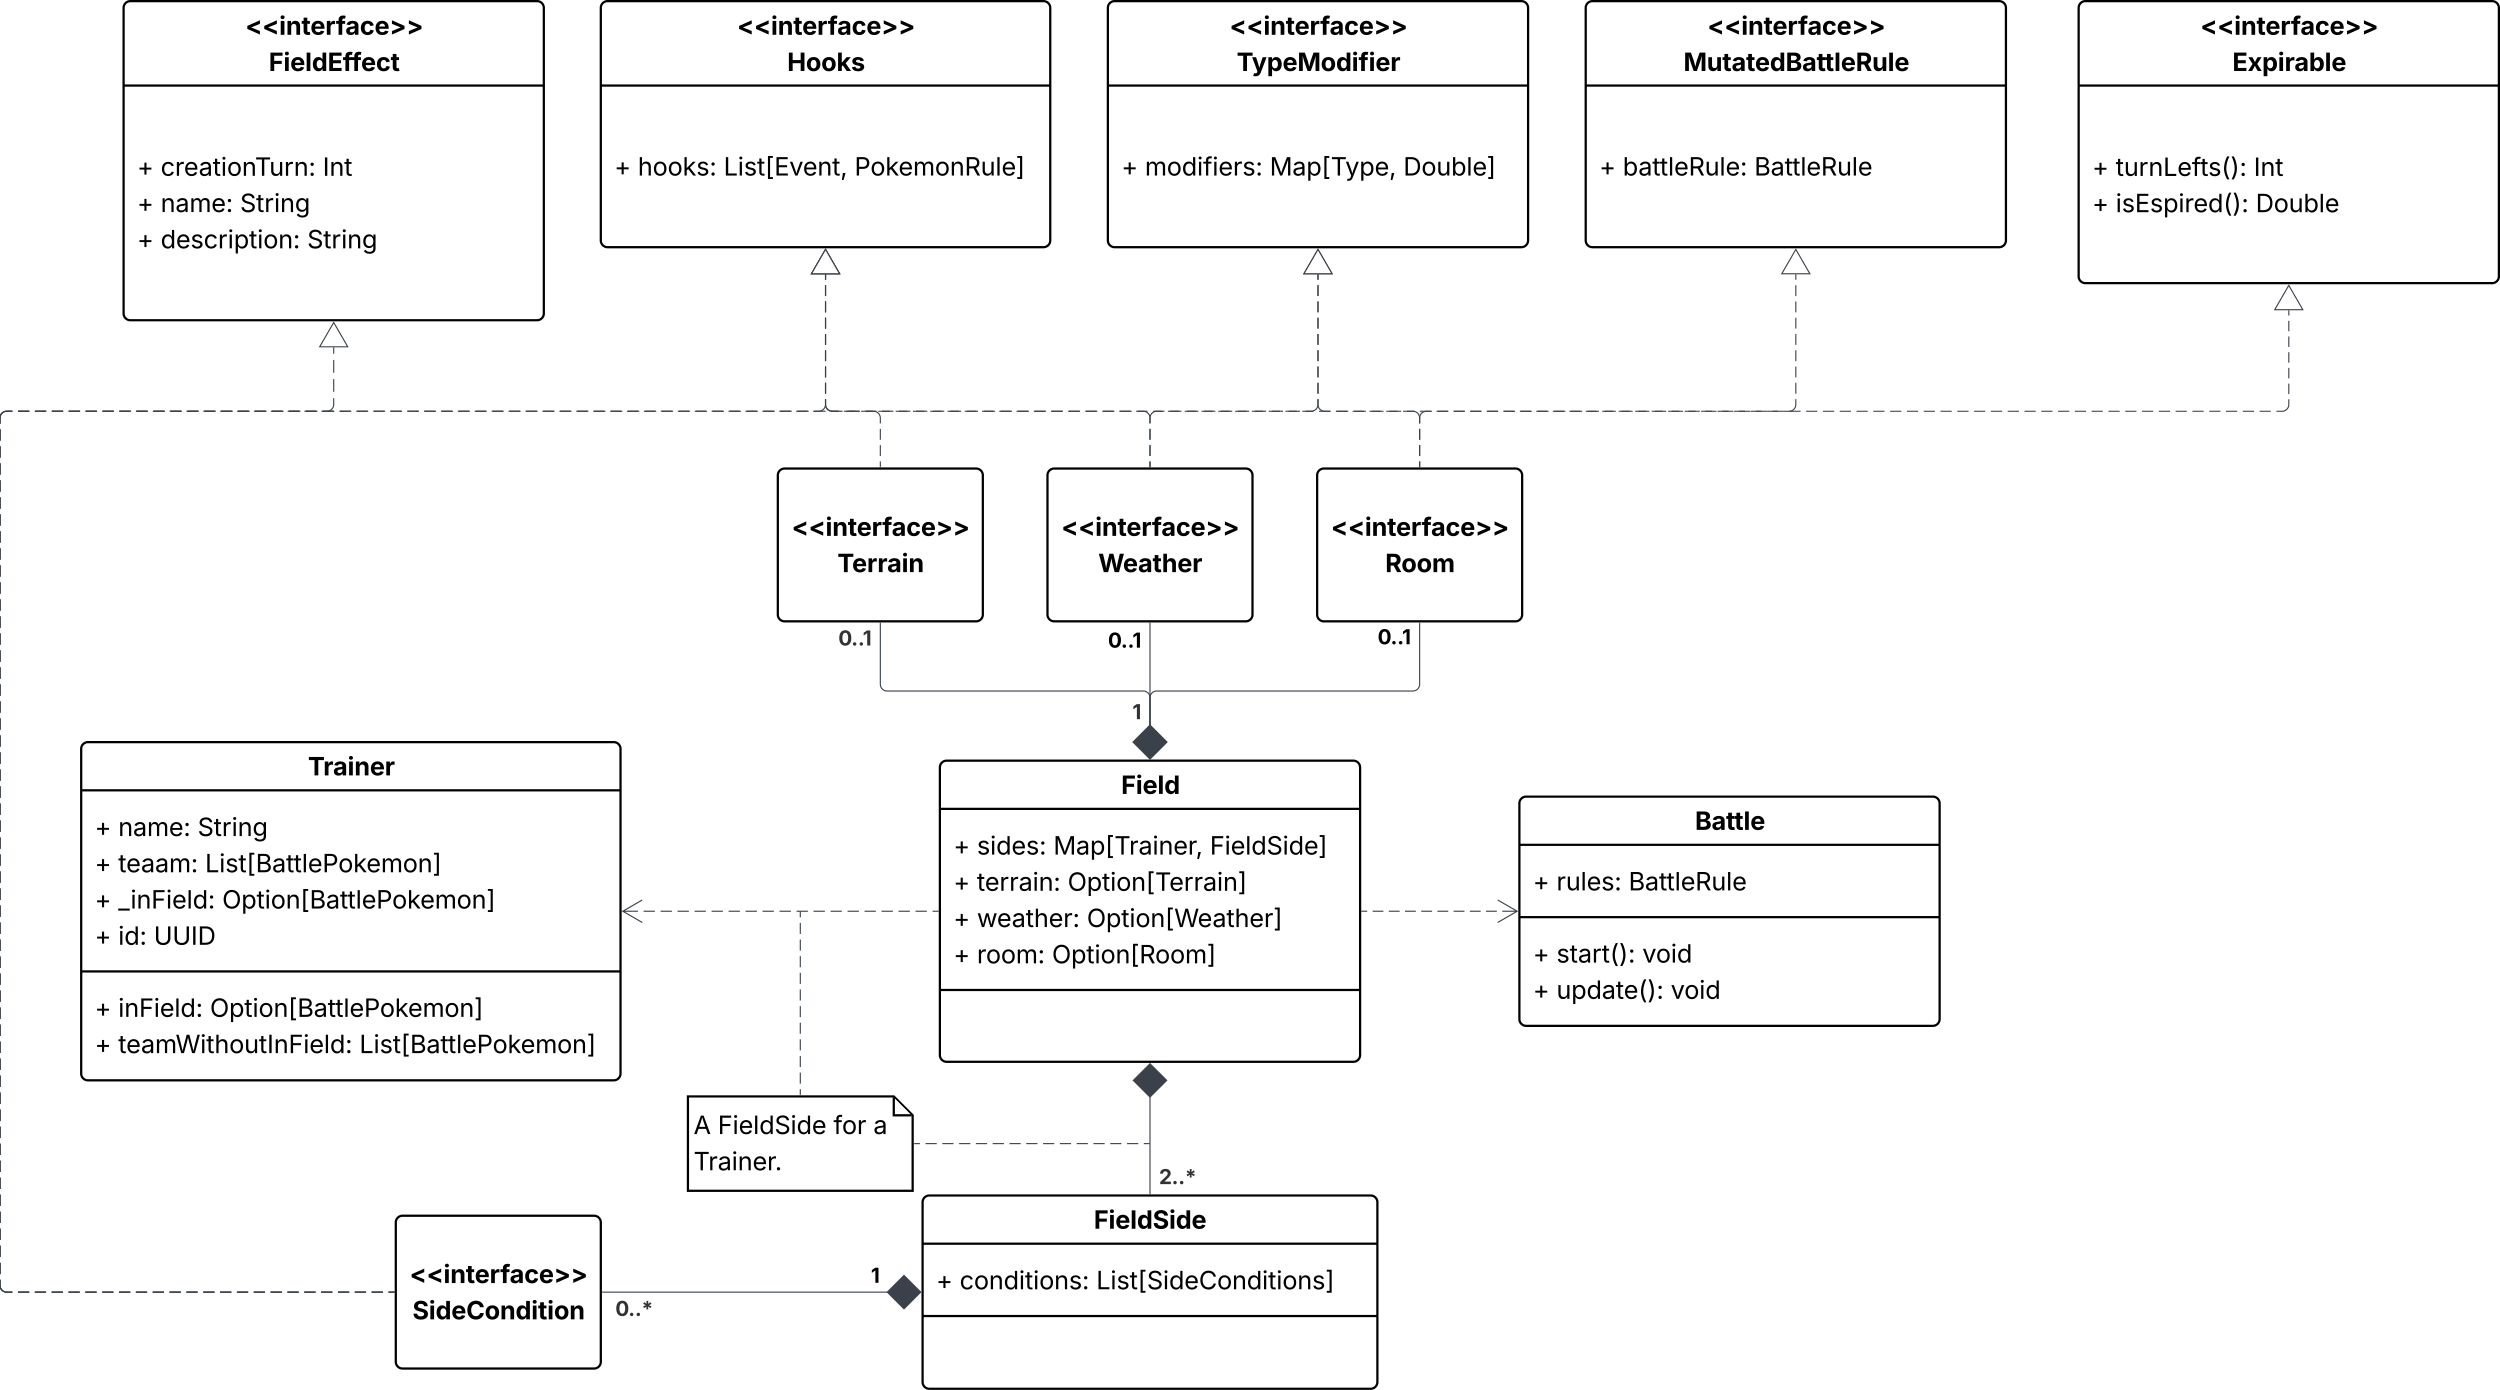 <svg xmlns="http://www.w3.org/2000/svg" xmlns:xlink="http://www.w3.org/1999/xlink" xmlns:lucid="lucid" width="2225" height="1237"><g transform="translate(2128.122 -10220.479)" lucid:page-tab-id="0_0"><path d="M-14500-2500h25000v16000h-25000z" fill="#fff"/><path d="M-1435.86 10643.48a6 6 0 0 1 6-6h170.46a6 6 0 0 1 6 6v124a6 6 0 0 1-6 6h-170.46a6 6 0 0 1-6-6z" stroke="#000" stroke-width="2" fill="#fff"/><use xlink:href="#a" transform="matrix(1,0,0,1,-1427.858,10645.479) translate(4.274 51.951)"/><use xlink:href="#b" transform="matrix(1,0,0,1,-1427.858,10645.479) translate(44.975 84.217)"/><path d="M-1195.86 10643.48a6 6 0 0 1 6-6h170.46a6 6 0 0 1 6 6v124a6 6 0 0 1-6 6h-170.46a6 6 0 0 1-6-6z" stroke="#000" stroke-width="2" fill="#fff"/><use xlink:href="#a" transform="matrix(1,0,0,1,-1187.858,10645.479) translate(4.274 51.951)"/><use xlink:href="#c" transform="matrix(1,0,0,1,-1187.858,10645.479) translate(37.189 84.217)"/><path d="M-955.86 10643.48a6 6 0 0 1 6-6h170.46a6 6 0 0 1 6 6v124a6 6 0 0 1-6 6h-170.46a6 6 0 0 1-6-6z" stroke="#000" stroke-width="2" fill="#fff"/><use xlink:href="#a" transform="matrix(1,0,0,1,-947.858,10645.479) translate(4.274 51.951)"/><use xlink:href="#d" transform="matrix(1,0,0,1,-947.858,10645.479) translate(52.57 84.217)"/><path d="M-1291.63 10903.48a6 6 0 0 1 6-6h362a6 6 0 0 1 6 6v256a6 6 0 0 1-6 6h-362a6 6 0 0 1-6-6z" stroke="#000" stroke-width="2" fill="#fff"/><path d="M-1291.63 10940.37h374m-374 161.18h374" stroke="#000" stroke-width="2" fill="none"/><use xlink:href="#e" transform="matrix(1,0,0,1,-1283.632,10905.479) translate(153.334 21.584)"/><use xlink:href="#f" transform="matrix(1,0,0,1,-1279.632,10948.367) translate(0 32.685)"/><use xlink:href="#g" transform="matrix(1,0,0,1,-1279.632,10948.367) translate(20.953 32.685)"/><use xlink:href="#h" transform="matrix(1,0,0,1,-1279.632,10948.367) translate(89.008 32.685)"/><use xlink:href="#i" transform="matrix(1,0,0,1,-1279.632,10948.367) translate(228.299 32.685)"/><use xlink:href="#f" transform="matrix(1,0,0,1,-1279.632,10948.367) translate(0 64.951)"/><use xlink:href="#j" transform="matrix(1,0,0,1,-1279.632,10948.367) translate(20.953 64.951)"/><use xlink:href="#k" transform="matrix(1,0,0,1,-1279.632,10948.367) translate(101.682 64.951)"/><use xlink:href="#f" transform="matrix(1,0,0,1,-1279.632,10948.367) translate(0 97.217)"/><use xlink:href="#l" transform="matrix(1,0,0,1,-1279.632,10948.367) translate(20.953 97.217)"/><use xlink:href="#m" transform="matrix(1,0,0,1,-1279.632,10948.367) translate(118.772 97.217)"/><use xlink:href="#n" transform="matrix(1,0,0,1,-1279.632,10948.367) translate(0 129.482)"/><use xlink:href="#o" transform="matrix(1,0,0,1,-1279.632,10948.367) translate(20.953 129.482)"/><use xlink:href="#p" transform="matrix(1,0,0,1,-1279.632,10948.367) translate(87.717 129.482)"/><path d="M-1104.63 10866.1v-24.62a6 6 0 0 1 6-6h228a6 6 0 0 0 6-6v-54.5" stroke="#3a414a" fill="none"/><path d="M-1104.63 10895.77l14.85-14.85-14.85-14.85-14.85 14.85z" stroke="#3a414a" fill="#3a414a"/><path d="M-864.16 10775h-.95v-.52h.94z" stroke="#3a414a" stroke-width=".05" fill="#3a414a"/><use xlink:href="#q" transform="matrix(1,0,0,1,-902.032,10776.647) translate(0 17.222)"/><path d="M-1104.63 10866.1v-91.12" stroke="#3a414a" fill="none"/><path d="M-1104.63 10895.77l14.85-14.85-14.85-14.85-14.85 14.85z" stroke="#3a414a" fill="#3a414a"/><path d="M-1104.16 10775h-.95v-.52h.94z" stroke="#3a414a" stroke-width=".05" fill="#3a414a"/><use xlink:href="#q" transform="matrix(1,0,0,1,-1142.032,10779.683) translate(0 17.222)"/><path d="M-1104.63 10866.1v-24.62a6 6 0 0 0-6-6h-228a6 6 0 0 1-6-6v-54.5" stroke="#3a414a" fill="none"/><path d="M-1104.63 10895.77l14.85-14.85-14.85-14.85-14.85 14.85z" stroke="#3a414a" fill="#3a414a"/><path d="M-1344.16 10775h-.95v-.52h.94z" stroke="#3a414a" stroke-width=".05" fill="#3a414a"/><use xlink:href="#r" transform="matrix(1,0,0,1,-1120.296,10843.361) translate(0 17.222)"/><use xlink:href="#s" transform="matrix(1,0,0,1,-1382.032,10777.751) translate(0 17.222)"/><path d="M-2018.12 10227.48a6 6 0 0 1 6-6h362a6 6 0 0 1 6 6v272a6 6 0 0 1-6 6h-362a6 6 0 0 1-6-6z" stroke="#000" stroke-width="2" fill="#fff"/><path d="M-2018.12 10296.63h374" stroke="#000" stroke-width="2" fill="none"/><use xlink:href="#a" transform="matrix(1,0,0,1,-2010.122,10229.479) translate(100.274 21.951)"/><use xlink:href="#t" transform="matrix(1,0,0,1,-2010.122,10229.479) translate(121.215 54.217)"/><use xlink:href="#n" transform="matrix(1,0,0,1,-2006.122,10304.632) translate(0 72.318)"/><use xlink:href="#u" transform="matrix(1,0,0,1,-2006.122,10304.632) translate(20.953 72.318)"/><use xlink:href="#v" transform="matrix(1,0,0,1,-2006.122,10304.632) translate(165.224 72.318)"/><use xlink:href="#n" transform="matrix(1,0,0,1,-2006.122,10304.632) translate(0 104.584)"/><use xlink:href="#w" transform="matrix(1,0,0,1,-2006.122,10304.632) translate(20.953 104.584)"/><use xlink:href="#x" transform="matrix(1,0,0,1,-2006.122,10304.632) translate(91.634 104.584)"/><use xlink:href="#n" transform="matrix(1,0,0,1,-2006.122,10304.632) translate(0 136.849)"/><use xlink:href="#y" transform="matrix(1,0,0,1,-2006.122,10304.632) translate(20.953 136.849)"/><use xlink:href="#z" transform="matrix(1,0,0,1,-2006.122,10304.632) translate(151.4 136.849)"/><path d="M-1593.4 10227.48a6 6 0 0 1 6-6h388a6 6 0 0 1 6 6v207a6 6 0 0 1-6 6h-388a6 6 0 0 1-6-6z" stroke="#000" stroke-width="2" fill="#fff"/><path d="M-1593.4 10296.63h400" stroke="#000" stroke-width="2" fill="none"/><use xlink:href="#a" transform="matrix(1,0,0,1,-1585.404,10229.479) translate(113.274 21.951)"/><use xlink:href="#A" transform="matrix(1,0,0,1,-1585.404,10229.479) translate(157.903 54.217)"/><use xlink:href="#n" transform="matrix(1,0,0,1,-1581.404,10304.632) translate(0 72.084)"/><use xlink:href="#B" transform="matrix(1,0,0,1,-1581.404,10304.632) translate(20.953 72.084)"/><use xlink:href="#C" transform="matrix(1,0,0,1,-1581.404,10304.632) translate(97.32 72.084)"/><use xlink:href="#D" transform="matrix(1,0,0,1,-1581.404,10304.632) translate(213.791 72.084)"/><path d="M-1142.12 10227.48a6 6 0 0 1 6-6h362a6 6 0 0 1 6 6v207a6 6 0 0 1-6 6h-362a6 6 0 0 1-6-6z" stroke="#000" stroke-width="2" fill="#fff"/><path d="M-1142.12 10296.63h374" stroke="#000" stroke-width="2" fill="none"/><use xlink:href="#a" transform="matrix(1,0,0,1,-1134.124,10229.479) translate(100.274 21.951)"/><use xlink:href="#E" transform="matrix(1,0,0,1,-1134.124,10229.479) translate(106.616 54.217)"/><use xlink:href="#n" transform="matrix(1,0,0,1,-1130.124,10304.632) translate(0 72.084)"/><use xlink:href="#F" transform="matrix(1,0,0,1,-1130.124,10304.632) translate(20.953 72.084)"/><use xlink:href="#G" transform="matrix(1,0,0,1,-1130.124,10304.632) translate(132.042 72.084)"/><use xlink:href="#H" transform="matrix(1,0,0,1,-1130.124,10304.632) translate(250.966 72.084)"/><path d="M-716.84 10227.48a6 6 0 0 1 6-6h362a6 6 0 0 1 6 6v207a6 6 0 0 1-6 6h-362a6 6 0 0 1-6-6z" stroke="#000" stroke-width="2" fill="#fff"/><path d="M-716.84 10296.63h374" stroke="#000" stroke-width="2" fill="none"/><use xlink:href="#a" transform="matrix(1,0,0,1,-708.841,10229.479) translate(100.274 21.951)"/><use xlink:href="#I" transform="matrix(1,0,0,1,-708.841,10229.479) translate(79.023 54.217)"/><use xlink:href="#n" transform="matrix(1,0,0,1,-704.841,10304.632) translate(0 72.084)"/><use xlink:href="#J" transform="matrix(1,0,0,1,-704.841,10304.632) translate(20.953 72.084)"/><use xlink:href="#K" transform="matrix(1,0,0,1,-704.841,10304.632) translate(138.021 72.084)"/><path d="M-278.12 10227.48a6 6 0 0 1 6-6h362a6 6 0 0 1 6 6v239a6 6 0 0 1-6 6h-362a6 6 0 0 1-6-6z" stroke="#000" stroke-width="2" fill="#fff"/><path d="M-278.12 10296.63h374" stroke="#000" stroke-width="2" fill="none"/><use xlink:href="#a" transform="matrix(1,0,0,1,-270.122,10229.479) translate(100.274 21.951)"/><use xlink:href="#L" transform="matrix(1,0,0,1,-270.122,10229.479) translate(128.833 54.217)"/><use xlink:href="#n" transform="matrix(1,0,0,1,-266.122,10304.632) translate(0 72.451)"/><use xlink:href="#M" transform="matrix(1,0,0,1,-266.122,10304.632) translate(20.953 72.451)"/><use xlink:href="#v" transform="matrix(1,0,0,1,-266.122,10304.632) translate(143.837 72.451)"/><use xlink:href="#n" transform="matrix(1,0,0,1,-266.122,10304.632) translate(0 104.717)"/><use xlink:href="#N" transform="matrix(1,0,0,1,-266.122,10304.632) translate(20.953 104.717)"/><use xlink:href="#O" transform="matrix(1,0,0,1,-266.122,10304.632) translate(145.562 104.717)"/><path d="M-2055.86 10886.98a6 6 0 0 1 6-6h468a6 6 0 0 1 6 6v289a6 6 0 0 1-6 6h-468a6 6 0 0 1-6-6z" stroke="#000" stroke-width="2" fill="#fff"/><path d="M-2055.86 10923.87h480m-480 161.18h480" stroke="#000" stroke-width="2" fill="none"/><use xlink:href="#P" transform="matrix(1,0,0,1,-2047.858,10888.979) translate(193.817 21.584)"/><use xlink:href="#n" transform="matrix(1,0,0,1,-2043.858,10931.867) translate(0 32.685)"/><use xlink:href="#w" transform="matrix(1,0,0,1,-2043.858,10931.867) translate(20.953 32.685)"/><use xlink:href="#x" transform="matrix(1,0,0,1,-2043.858,10931.867) translate(91.634 32.685)"/><use xlink:href="#n" transform="matrix(1,0,0,1,-2043.858,10931.867) translate(0 64.951)"/><use xlink:href="#Q" transform="matrix(1,0,0,1,-2043.858,10931.867) translate(20.953 64.951)"/><use xlink:href="#R" transform="matrix(1,0,0,1,-2043.858,10931.867) translate(98.253 64.951)"/><use xlink:href="#n" transform="matrix(1,0,0,1,-2043.858,10931.867) translate(0 97.217)"/><use xlink:href="#S" transform="matrix(1,0,0,1,-2043.858,10931.867) translate(20.953 97.217)"/><use xlink:href="#T" transform="matrix(1,0,0,1,-2043.858,10931.867) translate(113.444 97.217)"/><use xlink:href="#n" transform="matrix(1,0,0,1,-2043.858,10931.867) translate(0 129.482)"/><use xlink:href="#U" transform="matrix(1,0,0,1,-2043.858,10931.867) translate(20.953 129.482)"/><use xlink:href="#V" transform="matrix(1,0,0,1,-2043.858,10931.867) translate(52.593 129.482)"/><use xlink:href="#n" transform="matrix(1,0,0,1,-2043.858,11093.052) translate(0 32.451)"/><use xlink:href="#W" transform="matrix(1,0,0,1,-2043.858,11093.052) translate(20.953 32.451)"/><use xlink:href="#T" transform="matrix(1,0,0,1,-2043.858,11093.052) translate(102.561 32.451)"/><use xlink:href="#n" transform="matrix(1,0,0,1,-2043.858,11093.052) translate(0 64.717)"/><use xlink:href="#X" transform="matrix(1,0,0,1,-2043.858,11093.052) translate(20.953 64.717)"/><use xlink:href="#Y" transform="matrix(1,0,0,1,-2043.858,11093.052) translate(235.612 64.717)"/><path d="M-1293.13 11031.48h-5.04m-5.05 0h-10.08m-5.04 0h-10.1m-5.03 0h-10.1m-5.03 0h-10.08m-5.04 0h-10.1m-5.03 0h-10.1m-5.03 0h-10.08m-5.04 0h-10.1m-5.03 0h-10.1m-5.03 0h-10.08m-5.04 0h-10.1m-5.03 0h-10.1m-5.04 0h-10.08m-5.05 0h-10.08m-5.04 0h-10.08m-5.04 0h-10.08m-5.05 0h-10.08m-5.04 0h-5.05" stroke="#3a414a" fill="none"/><path d="M-1292.63 11031.95h-.5v-.95h.5z" stroke="#3a414a" stroke-width=".05" fill="#3a414a"/><path d="M-1556.54 11041.48l-17.32-10 17.32-10m-17.32 10h8.5" stroke="#3a414a" fill="none"/><path d="M-1307.02 11290.48a6 6 0 0 1 6-6h392.77a6 6 0 0 1 6 6v160a6 6 0 0 1-6 6h-392.77a6 6 0 0 1-6-6z" stroke="#000" stroke-width="2" fill="#fff"/><path d="M-1307.02 11327.37h404.77m-404.77 64.38h404.77" stroke="#000" stroke-width="2" fill="none"/><g><use xlink:href="#Z" transform="matrix(1,0,0,1,-1299.017,11292.479) translate(144.424 21.584)"/></g><g><use xlink:href="#n" transform="matrix(1,0,0,1,-1295.017,11335.367) translate(0 32.584)"/><use xlink:href="#aa" transform="matrix(1,0,0,1,-1295.017,11335.367) translate(20.953 32.584)"/><use xlink:href="#ab" transform="matrix(1,0,0,1,-1295.017,11335.367) translate(142.578 32.584)"/></g><path d="M-1104.63 11196.85v86.13" stroke="#3a414a" fill="none"/><path d="M-1104.63 11167.2l-14.85 14.83 14.85 14.85 14.85-14.84z" stroke="#3a414a" fill="#3a414a"/><path d="M-1104.16 11283.48h-.95v-.5h.94z" stroke="#3a414a" stroke-width=".05" fill="#3a414a"/><g><use xlink:href="#ac" transform="matrix(1,0,0,1,-1096.631,11257.147) translate(0 17.222)"/></g><path d="M-775.86 10935.48a6 6 0 0 1 6-6h362a6 6 0 0 1 6 6v192a6 6 0 0 1-6 6h-362a6 6 0 0 1-6-6z" stroke="#000" stroke-width="2" fill="#fff"/><path d="M-775.86 10972.37h374m-374 64.38h374" stroke="#000" stroke-width="2" fill="none"/><g><use xlink:href="#ad" transform="matrix(1,0,0,1,-767.858,10937.479) translate(148.293 21.584)"/></g><g><use xlink:href="#n" transform="matrix(1,0,0,1,-763.858,10980.367) translate(0 32.584)"/><use xlink:href="#ae" transform="matrix(1,0,0,1,-763.858,10980.367) translate(20.953 32.584)"/><use xlink:href="#K" transform="matrix(1,0,0,1,-763.858,10980.367) translate(85.178 32.584)"/></g><g><use xlink:href="#n" transform="matrix(1,0,0,1,-763.858,11044.755) translate(0 32.451)"/><use xlink:href="#af" transform="matrix(1,0,0,1,-763.858,11044.755) translate(20.953 32.451)"/><use xlink:href="#ag" transform="matrix(1,0,0,1,-763.858,11044.755) translate(97.385 32.451)"/><use xlink:href="#n" transform="matrix(1,0,0,1,-763.858,11044.755) translate(0 64.717)"/><use xlink:href="#ah" transform="matrix(1,0,0,1,-763.858,11044.755) translate(20.953 64.717)"/><use xlink:href="#ai" transform="matrix(1,0,0,1,-763.858,11044.755) translate(122.656 64.717)"/></g><path d="M-786.3 11031.48h-4.8m-4.82 0h-9.62m-4.8 0h-9.62m-4.8 0h-9.63m-4.8 0h-9.6m-4.82 0h-9.62m-4.8 0h-9.62m-4.8 0h-9.63m-4.8 0h-9.6m-4.82 0h-4.8M-795.18 11021.48l17.32 10-17.32 10m17.32-10h-8.5" stroke="#3a414a" fill="none"/><path d="M-916.12 11031.95h-.5v-.95h.5z" stroke="#3a414a" stroke-width=".05" fill="#3a414a"/><path d="M-1775.86 11308.48a6 6 0 0 1 6-6h170.46a6 6 0 0 1 6 6v124a6 6 0 0 1-6 6h-170.46a6 6 0 0 1-6-6z" stroke="#000" stroke-width="2" fill="#fff"/><g><use xlink:href="#a" transform="matrix(1,0,0,1,-1767.858,11310.479) translate(4.274 51.951)"/><use xlink:href="#aj" transform="matrix(1,0,0,1,-1767.858,11310.479) translate(6.813 84.217)"/></g><path d="M-1591.9 11370.48h253.5" stroke="#3a414a" fill="none"/><path d="M-1591.9 11370.95h-.5v-.95h.5z" stroke="#3a414a" stroke-width=".05" fill="#3a414a"/><path d="M-1308.72 11370.48l-14.85-14.85-14.85 14.85 14.85 14.85z" stroke="#3a414a" fill="#3a414a"/><g><use xlink:href="#ak" transform="matrix(1,0,0,1,-1353.024,11344.968) translate(0 17.222)"/></g><g><use xlink:href="#al" transform="matrix(1,0,0,1,-1580.499,11374.479) translate(0 17.222)"/></g><path d="M-1515.86 11196.3h183.2l16.8 16.8v67.2h-200z" stroke="#000" stroke-width="2" fill="#fff"/><path d="M-1332.66 11197.26v15.85h15.85" stroke="#000" stroke-width="2" fill="#fff"/><g><use xlink:href="#am" transform="matrix(1,0,0,1,-1510.858,11201.31) translate(0 28.465)"/><use xlink:href="#an" transform="matrix(1,0,0,1,-1510.858,11201.31) translate(21.582 28.465)"/><use xlink:href="#ao" transform="matrix(1,0,0,1,-1510.858,11201.31) translate(124.479 28.465)"/><use xlink:href="#ap" transform="matrix(1,0,0,1,-1510.858,11201.31) translate(159.993 28.465)"/><use xlink:href="#aq" transform="matrix(1,0,0,1,-1510.858,11201.31) translate(0 60.731)"/></g><path d="M-1314.36 11238.3h4.98m5 0h9.95m4.98 0h9.96m5 0h9.96m4.98 0h9.96m4.98 0h9.97m4.98 0h9.96m4.97 0h9.97m4.98 0h9.96m4.98 0h9.97m4.98 0h9.97m4.98 0h9.97m4.98 0h9.96m4.98 0h9.97m5 0h4.97" stroke="#3a414a" fill="none"/><path d="M-1314.35 11238.8h-.5v-.97h.5z" stroke="#3a414a" stroke-width=".05" fill="#3a414a"/><path d="M-1105.14 11238.3h.5M-1415.86 11194.8v-4.92m0-4.94v-9.87m0-4.93v-9.87m0-4.93v-9.87m0-4.94v-9.87m0-4.93v-9.87m0-4.93v-9.87m0-4.94v-9.86m0-4.94v-9.87m0-4.93v-9.87m0-4.93v-9.87m0-4.94v-4.92" stroke="#3a414a" fill="none"/><path d="M-1415.38 11195.3h-.95v-.5h.95z" stroke="#3a414a" stroke-width=".05" fill="#3a414a"/><path d="M-1415.86 11032v-.52M-1777.36 11370.48h-5m-5 0h-10m-4.98 0h-10m-5 0h-9.98m-5 0h-10m-5 0h-9.98m-5 0h-10m-5 0h-9.98m-5 0h-10m-5 0h-9.98m-5 0h-10m-5 0h-9.98m-5 0h-10m-5 0h-9.98m-5 0h-10m-5 0h-9.98m-5 0h-10m-5 0h-9.98m-5 0h-10m-5 0h-9.98m-5 0h-10m-5 0h-9.98m-5 0h-10m-5 0h-4.98a6 6 0 0 1-6-6v-5.05m0-5.04v-10.1m0-5.05v-10.1m0-5.04v-10.08m0-5.05v-10.1m0-5.03v-10.1m0-5.04v-10.1m0-5.04v-10.1m0-5.03v-10.1m0-5.04v-10.1m0-5.05v-10.1m0-5.03v-10.1m0-5.04v-10.1m0-5.04v-10.1m0-5.04v-10.1m0-5.03v-10.1m0-5.04v-10.1m0-5.04v-10.1m0-5.05v-10.1m0-5.03v-10.1m0-5.04v-10.1m0-5.04v-10.1m0-5.04v-10.1m0-5.03v-10.1m0-5.04v-10.1m0-5.04v-10.1m0-5.04v-10.1m0-5.04v-10.1m0-5.04v-10.1m0-5.04v-10.1m0-5.03v-10.08m0-5.05v-10.1m0-5.04v-10.1m0-5.03v-10.1m0-5.04v-10.1m0-5.04v-10.1m0-5.04v-10.1m0-5.03v-10.1m0-5.04v-10.08m0-5.05v-10.1m0-5.04v-10.1m0-5.03v-10.1m0-5.04v-10.1m0-5.04v-10.1m0-5.03v-10.1m0-5.05v-10.1m0-5.04v-10.08m0-5.05v-10.1m0-5.03v-10.1m0-5.04v-10.1m0-5.04v-10.1m0-5.04v-5.04a6 6 0 0 1 6-6h5m5 0h10m5 0h10m5 0h10m5 0h10m5 0h10m5 0h10m5 0h10m5 0h10m5 0h10m5 0h10m5 0h10m5 0h10m5 0h10m5 0h10m5 0h10m5 0h10m5 0h10m5 0h10m5 0h5a6 6 0 0 0 6-6v-5.65m0-5.65v-11.3m0-5.65v-11.3m0-5.65v-5.65" stroke="#3a414a" fill="none"/><path d="M-1776.86 11370.95h-.5v-.95h.5z" stroke="#3a414a" stroke-width=".05" fill="#3a414a"/><path d="M-1831.12 10507.48l12.5 21.65h-25z" stroke="#3a414a" fill="#fff"/><path d="M-1777.36 11370.48h-5m-5 0h-10m-4.98 0h-10m-5 0h-9.98m-5 0h-10m-5 0h-9.98m-5 0h-10m-5 0h-9.98m-5 0h-10m-5 0h-9.98m-5 0h-10m-5 0h-9.98m-5 0h-10m-5 0h-9.98m-5 0h-10m-5 0h-9.98m-5 0h-10m-5 0h-9.98m-5 0h-10m-5 0h-9.98m-5 0h-10m-5 0h-9.98m-5 0h-10m-5 0h-4.98a6 6 0 0 1-6-6v-5.05m0-5.04v-10.1m0-5.05v-10.1m0-5.04v-10.08m0-5.05v-10.1m0-5.03v-10.1m0-5.04v-10.1m0-5.04v-10.1m0-5.03v-10.1m0-5.04v-10.1m0-5.05v-10.1m0-5.03v-10.1m0-5.04v-10.1m0-5.04v-10.1m0-5.04v-10.1m0-5.03v-10.1m0-5.04v-10.1m0-5.04v-10.1m0-5.05v-10.1m0-5.03v-10.1m0-5.04v-10.1m0-5.04v-10.1m0-5.04v-10.1m0-5.03v-10.1m0-5.04v-10.1m0-5.04v-10.1m0-5.04v-10.1m0-5.04v-10.1m0-5.04v-10.1m0-5.04v-10.1m0-5.03v-10.08m0-5.05v-10.1m0-5.04v-10.1m0-5.03v-10.1m0-5.04v-10.1m0-5.04v-10.1m0-5.04v-10.1m0-5.03v-10.1m0-5.04v-10.08m0-5.05v-10.1m0-5.04v-10.1m0-5.03v-10.1m0-5.04v-10.1m0-5.04v-10.1m0-5.03v-10.1m0-5.05v-10.1m0-5.04v-10.08m0-5.05v-10.1m0-5.03v-10.1m0-5.04v-10.1m0-5.04v-10.1m0-5.04v-5.04a6 6 0 0 1 6-6h5.02m5.02 0h10.03m5.02 0h10.04m5.03 0h10.04m5.02 0h10.02m5.02 0h10.04m5.02 0h10.04m5.02 0h10.03m5 0h10.05m5.02 0h10.04m5.02 0h10.04m5.02 0h10.04m5.02 0h10.04m5.02 0h10.03m5.02 0h10.04m5 0h10.05m5.02 0h10.03m5.02 0h10.04m5.02 0h10.04m5 0h10.05m5.02 0h10.03m5.02 0h10.04m5 0h10.04m5.02 0h10.04m5.02 0h10.04m5.02 0h10.03m5.03 0h10.04m5.02 0h10.03m5 0h10.05m5.02 0h10.04m5.02 0h10.04m5.02 0h10.03m5.02 0h10.04m5.03 0h10.04m5 0h10.05m5.02 0h10.04m5.02 0h10.03m5.02 0h10.04m5 0h10.05m5.02 0h10.04m5.02 0h10.04m5.02 0h10.04m5.02 0h10.04m5 0h10.05m5.02 0h10.04m5 0h10.04m5.02 0h10.04m5.02 0h10.04m5.02 0h5.02a6 6 0 0 0 6-6v-4.83m0-4.82v-9.66m0-4.83v-9.65m0-4.84v-9.65m0-4.82v-9.65m0-4.83v-9.65m0-4.83v-9.66m0-4.82v-9.66m0-4.82v-4.83" stroke="#3a414a" fill="none"/><path d="M-1776.86 11370.95h-.5v-.95h.5z" stroke="#3a414a" stroke-width=".05" fill="#3a414a"/><path d="M-1393.4 10442.48l12.5 21.65h-25z" stroke="#3a414a" fill="#fff"/><path d="M-1777.36 11370.48h-5m-5 0h-10m-4.98 0h-10m-5 0h-9.98m-5 0h-10m-5 0h-9.98m-5 0h-10m-5 0h-9.98m-5 0h-10m-5 0h-9.98m-5 0h-10m-5 0h-9.98m-5 0h-10m-5 0h-9.98m-5 0h-10m-5 0h-9.98m-5 0h-10m-5 0h-9.98m-5 0h-10m-5 0h-9.98m-5 0h-10m-5 0h-9.98m-5 0h-10m-5 0h-4.98a6 6 0 0 1-6-6v-5.05m0-5.04v-10.1m0-5.05v-10.1m0-5.04v-10.08m0-5.05v-10.1m0-5.03v-10.1m0-5.04v-10.1m0-5.04v-10.1m0-5.03v-10.1m0-5.04v-10.1m0-5.05v-10.1m0-5.03v-10.1m0-5.04v-10.1m0-5.04v-10.1m0-5.04v-10.1m0-5.03v-10.1m0-5.04v-10.1m0-5.04v-10.1m0-5.05v-10.1m0-5.03v-10.1m0-5.04v-10.1m0-5.04v-10.1m0-5.04v-10.1m0-5.03v-10.1m0-5.04v-10.1m0-5.04v-10.1m0-5.04v-10.1m0-5.04v-10.1m0-5.04v-10.1m0-5.04v-10.1m0-5.03v-10.08m0-5.05v-10.1m0-5.04v-10.1m0-5.03v-10.1m0-5.04v-10.1m0-5.04v-10.1m0-5.04v-10.1m0-5.03v-10.1m0-5.04v-10.08m0-5.05v-10.1m0-5.04v-10.1m0-5.03v-10.1m0-5.04v-10.1m0-5.04v-10.1m0-5.03v-10.1m0-5.05v-10.1m0-5.04v-10.08m0-5.05v-10.1m0-5.03v-10.1m0-5.04v-10.1m0-5.04v-10.1m0-5.04v-5.04a6 6 0 0 1 6-6h5.02m5.03 0h10.05m5.03 0h10.06m5.03 0h10.04m5.02 0h10.06m5.02 0h10.05m5.02 0h10.05m5.03 0h10.05m5.02 0h10.06m5.02 0h10.06m5.03 0h10.05m5.03 0h10.06m5.03 0h10.04m5.03 0h10.05m5.02 0h10.05m5.02 0h10.05m5.03 0h10.05m5.03 0h10.05m5.03 0h10.05m5.03 0h10.05m5.03 0h10.06m5.03 0h10.04m5.03 0h10.05m5.02 0h10.06m5.02 0h10.05m5.03 0h10.05m5.03 0h10.05m5.03 0h10.05m5.03 0h10.06m5 0h10.06m5.03 0h10.04m5.03 0h10.05m5.03 0h10.05m5.02 0h10.05m5.03 0h10.05m5.03 0h10.05m5.03 0h10.05m5.03 0h10.06m5 0h10.07m5.02 0h10.04m5.03 0h10.05m5.03 0h10.05m5.02 0h10.06m5.02 0h10.05m5.03 0h10.05m5.03 0h10.05m5.04 0h10.05m5 0h10.07m5.02 0h10.04m5.03 0h10.05m5.03 0h10.05m5.03 0h10.05m5.02 0h10.05m5.03 0h10.05m5.03 0h10.05m5.04 0h10.05m5 0h10.07m5.02 0h10.05m5.02 0h10.05m5.03 0h10.05m5.03 0h10.05m5.03 0h10.06m5.02 0h10.05m5.03 0h10.05m5.04 0h10.05m5.02 0h10.05m5.02 0h10.05m5.02 0h10.05m5.03 0h10.05m5.03 0h10.05m5.03 0h10.06m5.02 0h10.06m5.02 0h10.05m5.04 0h10.05m5.02 0h10.05m5.03 0h10.05m5.02 0h10.06m5.02 0h5.03a6 6 0 0 0 6-6v-4.83m0-4.82v-9.66m0-4.83v-9.65m0-4.84v-9.65m0-4.82v-9.65m0-4.83v-9.65m0-4.83v-9.66m0-4.82v-9.66m0-4.82v-4.83" stroke="#3a414a" fill="none"/><path d="M-1776.86 11370.95h-.5v-.95h.5z" stroke="#3a414a" stroke-width=".05" fill="#3a414a"/><path d="M-955.12 10442.48l12.5 21.65h-25z" stroke="#3a414a" fill="#fff"/><path d="M-1104.63 10635.98v-4.83m0-4.84v-9.65m0-4.84v-9.65m0-4.84v-4.82a6 6 0 0 1 6-6h4.98m4.98 0h9.97m4.98 0h9.97m4.98 0h9.96m4.98 0h9.96m5 0h9.95m4.97 0h9.97m4.98 0h9.97m4.97 0h9.96m5 0h9.95m5 0h9.95m4.98 0h9.98m4.98 0h9.97m4.98 0h9.97m5 0h9.95m5 0h9.95m4.98 0h9.97m4.98 0h9.97m4.98 0h9.96m5 0h9.96m4.98 0h9.97m5 0h9.96m4.98 0h9.97m5 0h9.95m5 0h9.95m4.98 0h9.97m4.98 0h9.97m4.98 0h9.97m4.98 0h9.96m4.98 0h9.96m4.98 0h9.97m4.97 0h9.97m4.98 0h9.96m5 0h9.95m5 0h9.95m4.98 0h9.97m4.98 0h9.98m4.98 0h9.96m5 0h9.95m5 0h9.95m4.98 0h9.97m4.98 0h9.97m4.98 0h9.96m5 0h9.95m5 0h9.96m4.98 0h9.97m5 0h9.95m5 0h9.95m5 0h9.95m4.98 0h9.97m4.98 0h9.97m4.98 0h9.96m4.98 0h9.96m5 0h9.95m4.97 0h9.97m4.98 0h9.97m4.97 0h9.96m5 0h9.95m5 0h9.95m4.98 0h9.98m4.98 0h9.97m4.98 0h9.97m5 0h9.95m4.98 0h9.97m4.98 0h9.97m4.98 0h9.97m4.98 0h9.96m5 0h4.98a6 6 0 0 0 6-6v-4.66m0-4.66v-9.32m0-4.65v-9.33m0-4.66v-9.3m0-4.66v-9.32m0-4.66v-9.3m0-4.67v-4.67" stroke="#3a414a" fill="none"/><path d="M-1104.16 10636.48h-.95v-.5h.94z" stroke="#3a414a" stroke-width=".05" fill="#3a414a"/><path d="M-91.12 10474.48l12.5 21.65h-25z" stroke="#3a414a" fill="#fff"/><path d="M-864.63 10635.98v-4.83m0-4.84v-9.65m0-4.84v-9.65m0-4.84v-4.82a6 6 0 0 1 6-6h4.9m4.88 0h9.78m4.9 0h9.77m4.9 0h9.78m4.9 0h9.77m4.9 0h9.77m4.9 0h9.77m4.88 0h9.8m4.88 0h9.78m4.9 0h9.77m4.9 0h9.78m4.9 0h9.77m4.9 0h9.78m4.9 0h9.77m4.9 0h9.77m4.9 0h9.77m4.9 0h9.78m4.9 0h9.77m4.88 0h9.78m4.9 0h9.77m4.9 0h9.78m4.9 0h9.78m4.9 0h4.88a6 6 0 0 0 6-6v-4.83m0-4.82v-9.66m0-4.83v-9.65m0-4.84v-9.65m0-4.82v-9.65m0-4.83v-9.65m0-4.83v-9.66m0-4.82v-9.66m0-4.82v-4.83" stroke="#3a414a" fill="none"/><path d="M-864.16 10636.48h-.95v-.5h.94z" stroke="#3a414a" stroke-width=".05" fill="#3a414a"/><path d="M-529.84 10442.48l12.5 21.65h-25z" stroke="#3a414a" fill="#fff"/><path d="M-1344.63 10635.98v-4.83m0-4.84v-9.65m0-4.84v-9.65m0-4.84v-4.82a6 6 0 0 0-6-6h-6.13m-6.13 0h-12.25m-6.13 0h-6.12a6 6 0 0 1-6-6v-4.83m0-4.82v-9.66m0-4.83v-9.65m0-4.84v-9.65m0-4.82v-9.65m0-4.83v-9.65m0-4.83v-9.66m0-4.82v-9.66m0-4.82v-4.83" stroke="#3a414a" fill="none"/><path d="M-1344.16 10636.48h-.95v-.5h.94z" stroke="#3a414a" stroke-width=".05" fill="#3a414a"/><path d="M-1393.4 10442.48l12.5 21.65h-25z" stroke="#3a414a" fill="#fff"/><path d="M-1104.63 10635.98v-4.83m0-4.84v-9.65m0-4.84v-9.65m0-4.84v-4.82a6 6 0 0 0-6-6h-5.13m-5.12 0h-10.25m-5.13 0h-10.25m-5.13 0h-10.25m-5.13 0h-10.26m-5.13 0h-10.24m-5.12 0H-1208m-5.14 0h-10.25m-5.12 0h-10.25m-5.12 0h-10.24m-5.13 0h-10.25m-5.13 0h-10.25m-5.12 0h-10.25m-5.13 0h-10.25m-5.12 0h-10.25m-5.13 0h-10.25m-5.13 0h-10.25m-5.12 0h-10.25m-5.13 0h-5.12a6 6 0 0 1-6-6v-4.83m0-4.82v-9.66m0-4.83v-9.65m0-4.84v-9.65m0-4.82v-9.65m0-4.83v-9.65m0-4.83v-9.66m0-4.82v-9.66m0-4.82v-4.83" stroke="#3a414a" fill="none"/><path d="M-1104.16 10636.48h-.95v-.5h.94z" stroke="#3a414a" stroke-width=".05" fill="#3a414a"/><path d="M-1393.4 10442.48l12.5 21.65h-25z" stroke="#3a414a" fill="#fff"/><path d="M-864.63 10635.98v-4.83m0-4.84v-9.65m0-4.84v-9.65m0-4.84v-4.82a6 6 0 0 0-6-6h-5.23m-5.24 0h-10.46m-5.24 0h-10.46m-5.23 0h-10.46m-5.23 0h-10.46m-5.23 0h-5.22a6 6 0 0 1-6-6v-4.83m0-4.82v-9.66m0-4.83v-9.65m0-4.84v-9.65m0-4.82v-9.65m0-4.83v-9.65m0-4.83v-9.66m0-4.82v-9.66m0-4.82v-4.83" stroke="#3a414a" fill="none"/><path d="M-864.16 10636.48h-.95v-.5h.94z" stroke="#3a414a" stroke-width=".05" fill="#3a414a"/><path d="M-955.12 10442.48l12.5 21.65h-25z" stroke="#3a414a" fill="#fff"/><defs><path d="M166-471v-247l1019-454v289L492-601v13l693 282v287" id="ar"/><path d="M128 0v-1118h300V0H128zm150-1264c-91 0-165-68-165-154 0-85 74-154 165-154 90 0 165 69 165 154 0 86-75 154-165 154" id="as"/><path d="M428-647V0H128v-1118h283l4 231c63-156 176-245 348-245 232 0 384 159 384 421V0H847v-659c0-139-76-222-202-222-128 0-217 86-217 234" id="at"/><path d="M683-1118v229H474v562c0 71 29 104 102 104 23 0 73-7 95-13l43 225C647 9 580 16 520 16 296 16 174-96 174-301v-588H20v-229h154v-266h300v266h209" id="au"/><path d="M633 22C291 22 81-200 81-553c0-345 210-579 537-579 292 0 525 185 525 567v84H378c7 183 109 277 260 277 105 0 184-46 216-132l272 51C1071-99 893 22 633 22zM380-669h474c-15-146-94-237-233-237-143 0-229 99-241 237" id="av"/><path d="M128 0v-1118h290v195h12c54-169 184-238 367-200v268c-27-8-86-15-130-15-138 0-239 95-239 234V0H128" id="aw"/><path d="M750-1118v229H516V0H217v-889H20v-229h197v-86c0-238 156-356 363-356 94 0 178 20 215 31l-54 226c-25-7-61-15-100-15-123-3-131 84-125 200h234" id="ax"/><path d="M440 22C227 22 68-92 68-313c0-250 202-322 422-343 195-21 271-24 271-105 0-95-63-149-175-149-116 0-187 57-211 129l-275-46c57-194 237-305 487-305 240 0 474 108 474 379V0H777v-155h-10C713-51 605 22 440 22zm85-211c140 0 238-93 238-211v-121c-37 26-156 42-222 51-111 16-185 59-185 149 0 87 70 132 169 132" id="ay"/><path d="M628 22C291 22 81-210 81-554c0-346 210-578 547-578 265 0 455 142 497 372l-279 52c-25-116-99-188-215-188-160 0-244 139-244 341 0 200 84 341 244 341 116 0 193-74 217-195l279 51C1085-123 896 22 628 22" id="az"/><path d="M1224-471L205-19v-287l694-281v-14L205-883v-289l1019 454v247" id="aA"/><g id="a"><use transform="matrix(0.011,0,0,0.011,0,0)" xlink:href="#ar"/><use transform="matrix(0.011,0,0,0.011,15.082,0)" xlink:href="#ar"/><use transform="matrix(0.011,0,0,0.011,30.165,0)" xlink:href="#as"/><use transform="matrix(0.011,0,0,0.011,36.187,0)" xlink:href="#at"/><use transform="matrix(0.011,0,0,0.011,50.022,0)" xlink:href="#au"/><use transform="matrix(0.011,0,0,0.011,57.943,0)" xlink:href="#av"/><use transform="matrix(0.011,0,0,0.011,71.181,0)" xlink:href="#aw"/><use transform="matrix(0.011,0,0,0.011,80.664,0)" xlink:href="#ax"/><use transform="matrix(0.011,0,0,0.011,89.073,0)" xlink:href="#ay"/><use transform="matrix(0.011,0,0,0.011,101.975,0)" xlink:href="#az"/><use transform="matrix(0.011,0,0,0.011,115.05,0)" xlink:href="#av"/><use transform="matrix(0.011,0,0,0.011,128.288,0)" xlink:href="#aA"/><use transform="matrix(0.011,0,0,0.011,143.37,0)" xlink:href="#aA"/></g><path d="M75-1237v-253h1217v253H837V0H531v-1237H75" id="aB"/><g id="b"><use transform="matrix(0.011,0,0,0.011,0,0)" xlink:href="#aB"/><use transform="matrix(0.011,0,0,0.011,13.097,0)" xlink:href="#av"/><use transform="matrix(0.011,0,0,0.011,26.335,0)" xlink:href="#aw"/><use transform="matrix(0.011,0,0,0.011,35.547,0)" xlink:href="#aw"/><use transform="matrix(0.011,0,0,0.011,44.293,0)" xlink:href="#ay"/><use transform="matrix(0.011,0,0,0.011,57.194,0)" xlink:href="#as"/><use transform="matrix(0.011,0,0,0.011,63.216,0)" xlink:href="#at"/></g><path d="M449 0L49-1490h333c89 395 194 758 253 1185 65-426 176-790 269-1185h317c93 394 201 758 268 1181 60-425 164-788 253-1181h334L1675 0h-348c-90-376-204-711-266-1118C1004-714 886-373 798 0H449" id="aC"/><path d="M428-647V0H128v-1490h294v586c65-146 175-228 341-228 232 0 385 159 385 421V0H847v-659c0-139-76-222-202-222-128 0-217 86-217 234" id="aD"/><g id="c"><use transform="matrix(0.011,0,0,0.011,0,0)" xlink:href="#aC"/><use transform="matrix(0.011,0,0,0.011,21.951,0)" xlink:href="#av"/><use transform="matrix(0.011,0,0,0.011,35.406,0)" xlink:href="#ay"/><use transform="matrix(0.011,0,0,0.011,48.307,0)" xlink:href="#au"/><use transform="matrix(0.011,0,0,0.011,56.5,0)" xlink:href="#aD"/><use transform="matrix(0.011,0,0,0.011,70.334,0)" xlink:href="#av"/><use transform="matrix(0.011,0,0,0.011,83.572,0)" xlink:href="#aw"/></g><path d="M135 0v-1490h581c339 0 533 192 533 485 0 204-94 351-264 424L1302 0H964L680-532H440V0H135zm305-779h220c186 0 274-77 274-226 0-150-88-233-275-233H440v459" id="aE"/><path d="M628 22C291 22 81-210 81-554c0-346 210-578 547-578 336 0 547 232 547 578 0 344-211 576-547 576zm0-236c160 0 242-146 242-341 0-197-82-341-242-341S387-753 387-555c0 195 81 341 241 341" id="aF"/><path d="M128 0v-1118h278l12 217c60-163 185-234 319-234 143 0 236 81 288 251 63-172 205-251 359-251 205 0 357 138 357 381V0h-301v-697c0-126-76-187-177-187-114 0-184 79-184 196V0H789v-705c0-109-72-179-174-179-106 0-187 74-187 208V0H128" id="aG"/><g id="d"><use transform="matrix(0.011,0,0,0.011,0,0)" xlink:href="#aE"/><use transform="matrix(0.011,0,0,0.011,14.323,0)" xlink:href="#aF"/><use transform="matrix(0.011,0,0,0.011,27.951,0)" xlink:href="#aF"/><use transform="matrix(0.011,0,0,0.011,41.58,0)" xlink:href="#aG"/></g><path d="M135 0v-1490h980v253H440v416h609v249H440V0H135" id="aH"/><path d="M428-1490V0H128v-1490h300" id="aI"/><path d="M537 19C279 19 81-185 81-557c0-382 206-575 454-575 190 0 278 113 318 202h10v-560h300V0H868v-179h-15C812-89 719 19 537 19zm92-241c153 0 240-134 240-336 0-203-86-334-240-334-158 0-240 138-240 334 0 197 84 336 240 336" id="aJ"/><g id="e"><use transform="matrix(0.011,0,0,0.011,0,0)" xlink:href="#aH"/><use transform="matrix(0.011,0,0,0.011,13.043,0)" xlink:href="#as"/><use transform="matrix(0.011,0,0,0.011,19.065,0)" xlink:href="#av"/><use transform="matrix(0.011,0,0,0.011,32.303,0)" xlink:href="#aI"/><use transform="matrix(0.011,0,0,0.011,38.325,0)" xlink:href="#aJ"/></g><path d="M593-100v-404H195v-159h398v-403h169v403h398v159H762v404H593" id="aK"/><use transform="matrix(0.011,0,0,0.011,0,0)" xlink:href="#aK" id="f"/><path d="M538 24C308 24 148-78 108-271l171-41c32 123 123 178 257 178 156 0 256-77 256-169 0-77-54-128-164-154l-186-44c-203-48-300-148-300-305 0-192 176-326 414-326 230 0 351 112 402 269l-163 42c-31-80-94-158-238-158-133 0-233 69-233 162 0 83 57 129 188 160l169 40c203 48 298 149 298 302 0 196-179 339-441 339" id="aL"/><path d="M158 0v-1118h180V0H158zm91-1301c-68 0-125-53-125-119s57-119 125-119c69 0 126 53 126 119s-57 119-126 119" id="aM"/><path d="M577 24c-279 0-473-224-473-580 0-354 195-576 474-576 218 0 287 134 324 193h14v-551h180V0H922v-173h-20C865-111 790 24 577 24zm27-161c203 0 314-172 314-421 0-247-108-413-314-413-212 0-317 181-317 413 0 235 108 421 317 421" id="aN"/><path d="M628 24c-324 0-524-230-524-574 0-343 198-582 503-582 237 0 487 146 487 559v75H286c9 234 145 362 343 362 132 0 231-58 273-172l174 48C1024-91 857 24 628 24zM287-650h624c-17-190-120-322-304-322-192 0-309 151-320 322" id="aO"/><path d="M295 13c-75 0-135-60-135-135s60-135 135-135 135 60 135 135S370 13 295 13zm0-809c-75 0-135-60-135-135s60-135 135-135 135 60 135 135-60 135-135 135" id="aP"/><g id="g"><use transform="matrix(0.011,0,0,0.011,0,0)" xlink:href="#aL"/><use transform="matrix(0.011,0,0,0.011,11.73,0)" xlink:href="#aM"/><use transform="matrix(0.011,0,0,0.011,17.112,0)" xlink:href="#aN"/><use transform="matrix(0.011,0,0,0.011,30.718,0)" xlink:href="#aO"/><use transform="matrix(0.011,0,0,0.011,43.674,0)" xlink:href="#aL"/><use transform="matrix(0.011,0,0,0.011,55.404,0)" xlink:href="#aP"/></g><path d="M180 0v-1490h270l367 940c28 72 75 218 110 339 35-117 81-264 110-339l362-940h271V0h-187c2-448-5-837 7-1287-157 497-311 829-483 1287H842C666-458 514-784 354-1284c12 438 5 843 7 1284H180" id="aQ"/><path d="M471 26C259 26 90-98 90-318c0-256 228-303 435-329 202-27 287-16 287-108 0-139-79-219-234-219-161 0-248 86-283 164l-173-57c86-203 278-265 451-265 150 0 419 46 419 395V0H815v-152h-12C765-73 660 26 471 26zm31-159c199 0 310-134 310-271v-155c-30 35-226 55-295 64-131 17-246 59-246 186 0 116 97 176 231 176" id="aR"/><path d="M158 418v-1536h174v179h20c37-59 106-193 324-193 279 0 474 222 474 576 0 356-194 580-473 580-213 0-288-135-325-197h-14v591H158zm492-555c209 0 317-186 317-421 0-232-105-413-317-413-206 0-314 166-314 413 0 249 111 421 314 421" id="aS"/><path d="M226 279v-1860h398v153H398V126h226v153H226" id="aT"/><path d="M98-1322v-168h1126v168H757V0H567v-1322H98" id="aU"/><path d="M158 0v-1118h174v172h12c41-113 157-188 290-188 26 0 70 2 91 3v181c-11-2-60-10-108-10-161 0-279 109-279 260V0H158" id="aV"/><path d="M338-670V0H158v-1118h173l1 207c72-158 192-221 342-221 226 0 378 139 378 422V0H872v-695c0-172-96-275-252-275-161 0-282 109-282 300" id="aW"/><path d="M128 359l88-567h206L266 359H128" id="aX"/><g id="h"><use transform="matrix(0.011,0,0,0.011,0,0)" xlink:href="#aQ"/><use transform="matrix(0.011,0,0,0.011,20.074,0)" xlink:href="#aR"/><use transform="matrix(0.011,0,0,0.011,32.552,0)" xlink:href="#aS"/><use transform="matrix(0.011,0,0,0.011,46.159,0)" xlink:href="#aT"/><use transform="matrix(0.011,0,0,0.011,54.264,0)" xlink:href="#aU"/><use transform="matrix(0.011,0,0,0.011,67.35,0)" xlink:href="#aV"/><use transform="matrix(0.011,0,0,0.011,75.716,0)" xlink:href="#aR"/><use transform="matrix(0.011,0,0,0.011,88.194,0)" xlink:href="#aM"/><use transform="matrix(0.011,0,0,0.011,93.576,0)" xlink:href="#aW"/><use transform="matrix(0.011,0,0,0.011,106.706,0)" xlink:href="#aO"/><use transform="matrix(0.011,0,0,0.011,119.661,0)" xlink:href="#aV"/><use transform="matrix(0.011,0,0,0.011,126.638,0)" xlink:href="#aX"/></g><path d="M180 0v-1490h901v168H370v510h643v168H370V0H180" id="aY"/><path d="M338-1490V0H158v-1490h180" id="aZ"/><path d="M657 26c-323 0-524-166-541-416h195c15 169 171 246 346 246 202 0 356-106 356-265 5-203-294-238-475-293-239-73-380-191-380-389 0-252 224-419 512-419 294 0 499 171 508 396H992c-17-145-151-228-328-228-193 0-321 102-321 242 0 156 175 211 284 241l149 41c160 44 422 134 422 412 0 244-197 432-541 432" id="ba"/><path d="M123 279V126h226v-1554H123v-153h398V279H123" id="bb"/><g id="i"><use transform="matrix(0.011,0,0,0.011,0,0)" xlink:href="#aY"/><use transform="matrix(0.011,0,0,0.011,13.118,0)" xlink:href="#aM"/><use transform="matrix(0.011,0,0,0.011,18.5,0)" xlink:href="#aO"/><use transform="matrix(0.011,0,0,0.011,31.456,0)" xlink:href="#aZ"/><use transform="matrix(0.011,0,0,0.011,36.838,0)" xlink:href="#aN"/><use transform="matrix(0.011,0,0,0.011,50.445,0)" xlink:href="#ba"/><use transform="matrix(0.011,0,0,0.011,64.703,0)" xlink:href="#aM"/><use transform="matrix(0.011,0,0,0.011,70.085,0)" xlink:href="#aN"/><use transform="matrix(0.011,0,0,0.011,83.691,0)" xlink:href="#aO"/><use transform="matrix(0.011,0,0,0.011,96.398,0)" xlink:href="#bb"/></g><path d="M598-1118v154H368v674c0 100 37 144 132 144 23 0 62-6 92-12L629-6c-37 13-88 20-134 20-193 0-307-107-307-290v-688H20v-154h168v-266h180v266h230" id="bc"/><g id="j"><use transform="matrix(0.011,0,0,0.011,0,0)" xlink:href="#bc"/><use transform="matrix(0.011,0,0,0.011,7.053,0)" xlink:href="#aO"/><use transform="matrix(0.011,0,0,0.011,20.009,0)" xlink:href="#aV"/><use transform="matrix(0.011,0,0,0.011,28.722,0)" xlink:href="#aV"/><use transform="matrix(0.011,0,0,0.011,37.088,0)" xlink:href="#aR"/><use transform="matrix(0.011,0,0,0.011,49.566,0)" xlink:href="#aM"/><use transform="matrix(0.011,0,0,0.011,54.948,0)" xlink:href="#aW"/><use transform="matrix(0.011,0,0,0.011,68.077,0)" xlink:href="#aP"/></g><path d="M784 20c-382 0-662-292-662-764 0-473 280-766 662-766s660 293 660 766c0 472-278 764-660 764zm0-176c266 0 475-207 475-588 0-383-209-590-475-590-268 0-477 208-477 590 0 380 209 588 477 588" id="bd"/><path d="M613 24c-304 0-509-231-509-576 0-350 205-580 509-580 305 0 511 230 511 580 0 345-206 576-511 576zm0-161c226 0 329-195 329-415 0-222-103-419-329-419-223 0-326 196-326 419 0 220 103 415 326 415" id="be"/><g id="k"><use transform="matrix(0.011,0,0,0.011,0,0)" xlink:href="#bd"/><use transform="matrix(0.011,0,0,0.011,16.992,0)" xlink:href="#aS"/><use transform="matrix(0.011,0,0,0.011,30.599,0)" xlink:href="#bc"/><use transform="matrix(0.011,0,0,0.011,37.869,0)" xlink:href="#aM"/><use transform="matrix(0.011,0,0,0.011,43.251,0)" xlink:href="#be"/><use transform="matrix(0.011,0,0,0.011,56.576,0)" xlink:href="#aW"/><use transform="matrix(0.011,0,0,0.011,69.705,0)" xlink:href="#aT"/><use transform="matrix(0.011,0,0,0.011,77.81,0)" xlink:href="#aU"/><use transform="matrix(0.011,0,0,0.011,90.419,0)" xlink:href="#aO"/><use transform="matrix(0.011,0,0,0.011,103.375,0)" xlink:href="#aV"/><use transform="matrix(0.011,0,0,0.011,112.088,0)" xlink:href="#aV"/><use transform="matrix(0.011,0,0,0.011,120.454,0)" xlink:href="#aR"/><use transform="matrix(0.011,0,0,0.011,132.932,0)" xlink:href="#aM"/><use transform="matrix(0.011,0,0,0.011,138.314,0)" xlink:href="#aW"/><use transform="matrix(0.011,0,0,0.011,151.443,0)" xlink:href="#bb"/></g><path d="M409 0L70-1118h191c89 329 165 560 243 925 75-353 154-601 240-925h192c85 325 161 564 235 922 77-354 157-598 244-922h191L1267 0h-179c-86-307-176-590-250-913C763-588 675-308 588 0H409" id="bf"/><path d="M338-670V0H158v-1490h180v566c73-149 190-208 336-208 226 0 379 139 379 422V0H872v-695c0-172-96-275-252-275-161 0-282 109-282 300" id="bg"/><g id="l"><use transform="matrix(0.011,0,0,0.011,0,0)" xlink:href="#bf"/><use transform="matrix(0.011,0,0,0.011,17.784,0)" xlink:href="#aO"/><use transform="matrix(0.011,0,0,0.011,30.957,0)" xlink:href="#aR"/><use transform="matrix(0.011,0,0,0.011,43.435,0)" xlink:href="#bc"/><use transform="matrix(0.011,0,0,0.011,50.705,0)" xlink:href="#bg"/><use transform="matrix(0.011,0,0,0.011,63.845,0)" xlink:href="#aO"/><use transform="matrix(0.011,0,0,0.011,76.801,0)" xlink:href="#aV"/><use transform="matrix(0.011,0,0,0.011,85.167,0)" xlink:href="#aP"/></g><path d="M458 0L52-1490h194c108 439 233 855 324 1313 92-459 221-873 331-1313h216c110 438 234 854 330 1307 92-455 216-869 323-1307h196L1558 0h-221l-256-944c-26-95-50-200-73-331-22 122-44 223-73 331L680 0H458" id="bh"/><g id="m"><use transform="matrix(0.011,0,0,0.011,0,0)" xlink:href="#bd"/><use transform="matrix(0.011,0,0,0.011,16.992,0)" xlink:href="#aS"/><use transform="matrix(0.011,0,0,0.011,30.599,0)" xlink:href="#bc"/><use transform="matrix(0.011,0,0,0.011,37.869,0)" xlink:href="#aM"/><use transform="matrix(0.011,0,0,0.011,43.251,0)" xlink:href="#be"/><use transform="matrix(0.011,0,0,0.011,56.576,0)" xlink:href="#aW"/><use transform="matrix(0.011,0,0,0.011,69.705,0)" xlink:href="#aT"/><use transform="matrix(0.011,0,0,0.011,77.81,0)" xlink:href="#bh"/><use transform="matrix(0.011,0,0,0.011,98.579,0)" xlink:href="#aO"/><use transform="matrix(0.011,0,0,0.011,111.751,0)" xlink:href="#aR"/><use transform="matrix(0.011,0,0,0.011,124.23,0)" xlink:href="#bc"/><use transform="matrix(0.011,0,0,0.011,131.5,0)" xlink:href="#bg"/><use transform="matrix(0.011,0,0,0.011,144.64,0)" xlink:href="#aO"/><use transform="matrix(0.011,0,0,0.011,157.595,0)" xlink:href="#aV"/><use transform="matrix(0.011,0,0,0.011,165.961,0)" xlink:href="#bb"/></g><use transform="matrix(0.011,0,0,0.011,0,0)" xlink:href="#aK" id="n"/><path d="M158 0v-1118h175l1 205c55-151 181-225 313-225 147 0 245 90 285 228 53-141 190-228 352-228 194 0 352 125 352 384V0h-181v-749c0-161-105-225-225-225-151 0-243 103-243 244V0H807v-767c0-124-93-207-219-207-131 0-250 92-250 270V0H158" id="bi"/><g id="o"><use transform="matrix(0.011,0,0,0.011,0,0)" xlink:href="#aV"/><use transform="matrix(0.011,0,0,0.011,7.997,0)" xlink:href="#be"/><use transform="matrix(0.011,0,0,0.011,21.322,0)" xlink:href="#be"/><use transform="matrix(0.011,0,0,0.011,34.646,0)" xlink:href="#bi"/><use transform="matrix(0.011,0,0,0.011,54.112,0)" xlink:href="#aP"/></g><path d="M180 0v-1490h510c348 0 508 194 508 460 0 198-88 351-276 417L1256 0h-220L726-579c-117 2-238 0-356 1V0H180zm190-747h312c235 0 327-108 327-283 0-177-92-293-329-293H370v576" id="bj"/><g id="p"><use transform="matrix(0.011,0,0,0.011,0,0)" xlink:href="#bd"/><use transform="matrix(0.011,0,0,0.011,16.992,0)" xlink:href="#aS"/><use transform="matrix(0.011,0,0,0.011,30.599,0)" xlink:href="#bc"/><use transform="matrix(0.011,0,0,0.011,37.869,0)" xlink:href="#aM"/><use transform="matrix(0.011,0,0,0.011,43.251,0)" xlink:href="#be"/><use transform="matrix(0.011,0,0,0.011,56.576,0)" xlink:href="#aW"/><use transform="matrix(0.011,0,0,0.011,69.705,0)" xlink:href="#aT"/><use transform="matrix(0.011,0,0,0.011,77.81,0)" xlink:href="#bj"/><use transform="matrix(0.011,0,0,0.011,91.786,0)" xlink:href="#be"/><use transform="matrix(0.011,0,0,0.011,105.111,0)" xlink:href="#be"/><use transform="matrix(0.011,0,0,0.011,118.435,0)" xlink:href="#bi"/><use transform="matrix(0.011,0,0,0.011,137.901,0)" xlink:href="#bb"/></g><path d="M690 20C314 20 94-261 94-744c0-482 221-766 596-766 376 0 597 284 597 766 0 483-219 764-597 764zm0-253c184 0 286-184 286-511 0-328-102-514-286-514-183 0-285 187-285 514s101 511 285 511" id="bk"/><path d="M342 19c-98 0-173-75-173-172s75-172 173-172 173 75 173 172S440 19 342 19" id="bl"/><path d="M749-1490V0H444v-1221h-10L93-980v-279l329-231h327" id="bm"/><g id="q"><use transform="matrix(0.009,0,0,0.009,0,0)" xlink:href="#bk"/><use transform="matrix(0.009,0,0,0.009,11.467,0)" xlink:href="#bl"/><use transform="matrix(0.009,0,0,0.009,17.405,0)" xlink:href="#bl"/><use transform="matrix(0.009,0,0,0.009,21.736,0)" xlink:href="#bm"/></g><path fill="#333" d="M749-1490V0H444v-1221h-10L93-980v-279l329-231h327" id="bn"/><use transform="matrix(0.009,0,0,0.009,0,0)" xlink:href="#bn" id="r"/><path fill="#333" d="M690 20C314 20 94-261 94-744c0-482 221-766 596-766 376 0 597 284 597 766 0 483-219 764-597 764zm0-253c184 0 286-184 286-511 0-328-102-514-286-514-183 0-285 187-285 514s101 511 285 511" id="bo"/><path fill="#333" d="M342 19c-98 0-173-75-173-172s75-172 173-172 173 75 173 172S440 19 342 19" id="bp"/><g id="s"><use transform="matrix(0.009,0,0,0.009,0,0)" xlink:href="#bo"/><use transform="matrix(0.009,0,0,0.009,11.467,0)" xlink:href="#bp"/><use transform="matrix(0.009,0,0,0.009,17.405,0)" xlink:href="#bp"/><use transform="matrix(0.009,0,0,0.009,21.736,0)" xlink:href="#bn"/></g><path d="M135 0v-1490h997v253H440v360h640v249H440v375h694V0H135" id="bq"/><g id="t"><use transform="matrix(0.011,0,0,0.011,0,0)" xlink:href="#aH"/><use transform="matrix(0.011,0,0,0.011,13.043,0)" xlink:href="#as"/><use transform="matrix(0.011,0,0,0.011,19.065,0)" xlink:href="#av"/><use transform="matrix(0.011,0,0,0.011,32.303,0)" xlink:href="#aI"/><use transform="matrix(0.011,0,0,0.011,38.325,0)" xlink:href="#aJ"/><use transform="matrix(0.011,0,0,0.011,52.333,0)" xlink:href="#bq"/><use transform="matrix(0.011,0,0,0.011,65.831,0)" xlink:href="#ax"/><use transform="matrix(0.011,0,0,0.011,73.752,0)" xlink:href="#ax"/><use transform="matrix(0.011,0,0,0.011,82.118,0)" xlink:href="#av"/><use transform="matrix(0.011,0,0,0.011,95.356,0)" xlink:href="#az"/><use transform="matrix(0.011,0,0,0.011,108.431,0)" xlink:href="#au"/></g><path d="M613 24c-304 0-509-231-509-576 0-350 205-580 509-580 216 0 392 114 453 309l-173 49c-33-115-133-197-280-197-223 0-326 196-326 419 0 220 103 415 326 415 150 0 252-85 285-206l172 49C1010-95 832 24 613 24" id="br"/><path d="M537 14c-226 0-379-139-379-422v-710h180v695c0 172 97 275 253 275 160 0 281-109 281-300v-670h181V0H879v-209C806-46 684 14 537 14" id="bs"/><g id="u"><use transform="matrix(0.011,0,0,0.011,0,0)" xlink:href="#br"/><use transform="matrix(0.011,0,0,0.011,12.695,0)" xlink:href="#aV"/><use transform="matrix(0.011,0,0,0.011,20.692,0)" xlink:href="#aO"/><use transform="matrix(0.011,0,0,0.011,33.865,0)" xlink:href="#aR"/><use transform="matrix(0.011,0,0,0.011,46.343,0)" xlink:href="#bc"/><use transform="matrix(0.011,0,0,0.011,53.613,0)" xlink:href="#aM"/><use transform="matrix(0.011,0,0,0.011,58.995,0)" xlink:href="#be"/><use transform="matrix(0.011,0,0,0.011,72.32,0)" xlink:href="#aW"/><use transform="matrix(0.011,0,0,0.011,83.93,0)" xlink:href="#aU"/><use transform="matrix(0.011,0,0,0.011,96.636,0)" xlink:href="#bs"/><use transform="matrix(0.011,0,0,0.011,109.776,0)" xlink:href="#aV"/><use transform="matrix(0.011,0,0,0.011,118.49,0)" xlink:href="#aW"/><use transform="matrix(0.011,0,0,0.011,131.619,0)" xlink:href="#aP"/></g><path d="M370-1490V0H180v-1490h190" id="bt"/><g id="v"><use transform="matrix(0.011,0,0,0.011,0,0)" xlink:href="#bt"/><use transform="matrix(0.011,0,0,0.011,5.968,0)" xlink:href="#aW"/><use transform="matrix(0.011,0,0,0.011,19.097,0)" xlink:href="#bc"/></g><g id="w"><use transform="matrix(0.011,0,0,0.011,0,0)" xlink:href="#aW"/><use transform="matrix(0.011,0,0,0.011,13.129,0)" xlink:href="#aR"/><use transform="matrix(0.011,0,0,0.011,25.608,0)" xlink:href="#bi"/><use transform="matrix(0.011,0,0,0.011,45.074,0)" xlink:href="#aO"/><use transform="matrix(0.011,0,0,0.011,58.03,0)" xlink:href="#aP"/></g><path d="M611 442c-248 0-391-105-460-228l146-94c47 65 117 165 314 165 178 0 307-82 307-266v-224h-17C863-141 792-18 576-18c-268 0-472-195-472-546 0-346 197-568 476-568 216 0 288 133 326 193h17v-179h175V29c0 289-215 413-487 413zm-5-620c203 0 314-146 314-390 0-237-108-403-314-403-213 0-319 180-319 403 0 230 109 390 319 390" id="bu"/><g id="x"><use transform="matrix(0.011,0,0,0.011,0,0)" xlink:href="#ba"/><use transform="matrix(0.011,0,0,0.011,14.258,0)" xlink:href="#bc"/><use transform="matrix(0.011,0,0,0.011,21.528,0)" xlink:href="#aV"/><use transform="matrix(0.011,0,0,0.011,30.241,0)" xlink:href="#aM"/><use transform="matrix(0.011,0,0,0.011,35.623,0)" xlink:href="#aW"/><use transform="matrix(0.011,0,0,0.011,48.752,0)" xlink:href="#bu"/></g><g id="y"><use transform="matrix(0.011,0,0,0.011,0,0)" xlink:href="#aN"/><use transform="matrix(0.011,0,0,0.011,13.607,0)" xlink:href="#aO"/><use transform="matrix(0.011,0,0,0.011,26.562,0)" xlink:href="#aL"/><use transform="matrix(0.011,0,0,0.011,38.292,0)" xlink:href="#br"/><use transform="matrix(0.011,0,0,0.011,50.987,0)" xlink:href="#aV"/><use transform="matrix(0.011,0,0,0.011,59.701,0)" xlink:href="#aM"/><use transform="matrix(0.011,0,0,0.011,65.082,0)" xlink:href="#aS"/><use transform="matrix(0.011,0,0,0.011,78.689,0)" xlink:href="#bc"/><use transform="matrix(0.011,0,0,0.011,85.959,0)" xlink:href="#aM"/><use transform="matrix(0.011,0,0,0.011,91.341,0)" xlink:href="#be"/><use transform="matrix(0.011,0,0,0.011,104.666,0)" xlink:href="#aW"/><use transform="matrix(0.011,0,0,0.011,117.795,0)" xlink:href="#aP"/></g><g id="z"><use transform="matrix(0.011,0,0,0.011,0,0)" xlink:href="#ba"/><use transform="matrix(0.011,0,0,0.011,14.258,0)" xlink:href="#bc"/><use transform="matrix(0.011,0,0,0.011,21.528,0)" xlink:href="#aV"/><use transform="matrix(0.011,0,0,0.011,30.241,0)" xlink:href="#aM"/><use transform="matrix(0.011,0,0,0.011,35.623,0)" xlink:href="#aW"/><use transform="matrix(0.011,0,0,0.011,48.752,0)" xlink:href="#bu"/></g><path d="M135 0v-1490h305v602h649v-602h306V0h-306v-635H440V0H135" id="bv"/><path d="M128 0v-1490h300v802h17l366-430h347L740-633 1179 0H826L514-456l-86 97V0H128" id="bw"/><path d="M572 22C302 22 117-98 78-306l279-48c29 105 101 156 224 156 114 0 185-48 185-115 0-118-228-130-337-155-215-49-322-150-322-317 0-215 187-347 470-347 265 0 424 116 466 298l-266 47c-24-76-87-130-196-130-98 0-174 46-174 113 0 56 38 95 144 117l201 40c216 44 320 143 320 302 0 220-207 367-500 367" id="bx"/><g id="A"><use transform="matrix(0.011,0,0,0.011,0,0)" xlink:href="#bv"/><use transform="matrix(0.011,0,0,0.011,16.602,0)" xlink:href="#aF"/><use transform="matrix(0.011,0,0,0.011,30.23,0)" xlink:href="#aF"/><use transform="matrix(0.011,0,0,0.011,43.859,0)" xlink:href="#bw"/><use transform="matrix(0.011,0,0,0.011,56.749,0)" xlink:href="#bx"/></g><path d="M158 0v-1490h180v865h22l478-493h223L593-638 1096 0H865L456-523 338-412V0H158" id="by"/><g id="B"><use transform="matrix(0.011,0,0,0.011,0,0)" xlink:href="#bg"/><use transform="matrix(0.011,0,0,0.011,13.14,0)" xlink:href="#be"/><use transform="matrix(0.011,0,0,0.011,26.465,0)" xlink:href="#be"/><use transform="matrix(0.011,0,0,0.011,39.789,0)" xlink:href="#by"/><use transform="matrix(0.011,0,0,0.011,51.986,0)" xlink:href="#aL"/><use transform="matrix(0.011,0,0,0.011,63.715,0)" xlink:href="#aP"/></g><path d="M180 0v-1490h190v1322h690V0H180" id="bz"/><path d="M180 0v-1490h908v168H370v486h669v168H370v500h727V0H180" id="bA"/><path d="M481 0L54-1118h197c107 314 236 620 325 951 87-331 217-637 324-951h197L670 0H481" id="bB"/><g id="C"><use transform="matrix(0.011,0,0,0.011,0,0)" xlink:href="#bz"/><use transform="matrix(0.011,0,0,0.011,12.565,0)" xlink:href="#aM"/><use transform="matrix(0.011,0,0,0.011,17.947,0)" xlink:href="#aL"/><use transform="matrix(0.011,0,0,0.011,29.677,0)" xlink:href="#bc"/><use transform="matrix(0.011,0,0,0.011,36.947,0)" xlink:href="#aT"/><use transform="matrix(0.011,0,0,0.011,45.052,0)" xlink:href="#bA"/><use transform="matrix(0.011,0,0,0.011,58.409,0)" xlink:href="#bB"/><use transform="matrix(0.011,0,0,0.011,70.464,0)" xlink:href="#aO"/><use transform="matrix(0.011,0,0,0.011,83.42,0)" xlink:href="#aW"/><use transform="matrix(0.011,0,0,0.011,96.549,0)" xlink:href="#bc"/><use transform="matrix(0.011,0,0,0.011,103.819,0)" xlink:href="#aX"/></g><path d="M180 0v-1490h510c348 0 508 209 508 474 0 266-160 477-507 477H370V0H180zm190-706h312c236 0 327-133 327-310 0-176-91-307-329-307H370v617" id="bC"/><g id="D"><use transform="matrix(0.011,0,0,0.011,0,0)" xlink:href="#bC"/><use transform="matrix(0.011,0,0,0.011,14.073,0)" xlink:href="#be"/><use transform="matrix(0.011,0,0,0.011,27.398,0)" xlink:href="#by"/><use transform="matrix(0.011,0,0,0.011,39.095,0)" xlink:href="#aO"/><use transform="matrix(0.011,0,0,0.011,52.051,0)" xlink:href="#bi"/><use transform="matrix(0.011,0,0,0.011,71.517,0)" xlink:href="#be"/><use transform="matrix(0.011,0,0,0.011,84.842,0)" xlink:href="#aW"/><use transform="matrix(0.011,0,0,0.011,97.971,0)" xlink:href="#bj"/><use transform="matrix(0.011,0,0,0.011,112.272,0)" xlink:href="#bs"/><use transform="matrix(0.011,0,0,0.011,125.412,0)" xlink:href="#aZ"/><use transform="matrix(0.011,0,0,0.011,130.794,0)" xlink:href="#aO"/><use transform="matrix(0.011,0,0,0.011,143.5,0)" xlink:href="#bb"/></g><path d="M120 396l69-226c123 42 245 23 254-107l8-60L31-1118h319c87 288 199 559 259 872 72-308 185-583 277-872h315L726 132c-68 181-186 294-410 294-79 0-153-13-196-30" id="bD"/><path d="M128 418v-1536h295v188h14c41-89 129-202 319-202 248 0 453 193 453 575 0 372-197 576-455 576-183 0-275-108-317-198h-9v597H128zm534-640c156 0 240-139 240-336 0-196-83-334-240-334-154 0-241 131-241 334 0 202 88 336 241 336" id="bE"/><path d="M135 0v-1490h468l242 684c30 94 76 293 111 455 34-161 80-360 110-455l238-684h470V0h-307c0-447-3-765 11-1227-122 503-246 788-395 1227H826C676-435 552-717 427-1215c15 453 11 775 11 1215H135" id="bF"/><g id="E"><use transform="matrix(0.011,0,0,0.011,0,0)" xlink:href="#aB"/><use transform="matrix(0.011,0,0,0.011,13.444,0)" xlink:href="#bD"/><use transform="matrix(0.011,0,0,0.011,26.823,0)" xlink:href="#bE"/><use transform="matrix(0.011,0,0,0.011,40.831,0)" xlink:href="#av"/><use transform="matrix(0.011,0,0,0.011,54.069,0)" xlink:href="#bF"/><use transform="matrix(0.011,0,0,0.011,74.772,0)" xlink:href="#aF"/><use transform="matrix(0.011,0,0,0.011,88.401,0)" xlink:href="#aJ"/><use transform="matrix(0.011,0,0,0.011,102.409,0)" xlink:href="#as"/><use transform="matrix(0.011,0,0,0.011,108.431,0)" xlink:href="#ax"/><use transform="matrix(0.011,0,0,0.011,117.459,0)" xlink:href="#as"/><use transform="matrix(0.011,0,0,0.011,123.481,0)" xlink:href="#av"/><use transform="matrix(0.011,0,0,0.011,136.719,0)" xlink:href="#aw"/></g><path d="M678-1118v154H420V0H240v-964H20v-154h220v-149c0-194 155-293 318-293 85 0 141 18 168 30l-50 154c-19-6-47-17-97-17-111 0-159 58-159 166v109h258" id="bG"/><g id="F"><use transform="matrix(0.011,0,0,0.011,0,0)" xlink:href="#bi"/><use transform="matrix(0.011,0,0,0.011,19.466,0)" xlink:href="#be"/><use transform="matrix(0.011,0,0,0.011,32.791,0)" xlink:href="#aN"/><use transform="matrix(0.011,0,0,0.011,46.398,0)" xlink:href="#aM"/><use transform="matrix(0.011,0,0,0.011,51.78,0)" xlink:href="#bG"/><use transform="matrix(0.011,0,0,0.011,60.004,0)" xlink:href="#aM"/><use transform="matrix(0.011,0,0,0.011,65.386,0)" xlink:href="#aO"/><use transform="matrix(0.011,0,0,0.011,78.342,0)" xlink:href="#aV"/><use transform="matrix(0.011,0,0,0.011,86.708,0)" xlink:href="#aL"/><use transform="matrix(0.011,0,0,0.011,98.438,0)" xlink:href="#aP"/></g><path d="M140 405l46-156c120 36 205 19 263-150l32-93L54-1118h197c107 313 237 620 324 950 87-331 219-637 326-950h196L606 167c-68 178-176 259-334 259-64 0-113-12-132-21" id="bH"/><g id="G"><use transform="matrix(0.011,0,0,0.011,0,0)" xlink:href="#aQ"/><use transform="matrix(0.011,0,0,0.011,20.074,0)" xlink:href="#aR"/><use transform="matrix(0.011,0,0,0.011,32.552,0)" xlink:href="#aS"/><use transform="matrix(0.011,0,0,0.011,46.159,0)" xlink:href="#aT"/><use transform="matrix(0.011,0,0,0.011,54.264,0)" xlink:href="#aU"/><use transform="matrix(0.011,0,0,0.011,67.22,0)" xlink:href="#bH"/><use transform="matrix(0.011,0,0,0.011,79.709,0)" xlink:href="#aS"/><use transform="matrix(0.011,0,0,0.011,93.316,0)" xlink:href="#aO"/><use transform="matrix(0.011,0,0,0.011,106.272,0)" xlink:href="#aX"/></g><path d="M645 0H180v-1490h484c435 0 692 280 692 742 0 466-257 748-711 748zM370-168h263c363 0 539-218 539-580 0-358-176-574-521-574H370v1154" id="bI"/><path d="M677 24c-213 0-288-135-325-197h-20V0H158v-1490h180v551h14c37-59 106-193 324-193 279 0 474 222 474 576 0 356-194 580-473 580zm-27-161c209 0 317-186 317-421 0-232-105-413-317-413-206 0-314 166-314 413 0 249 111 421 314 421" id="bJ"/><g id="H"><use transform="matrix(0.011,0,0,0.011,0,0)" xlink:href="#bI"/><use transform="matrix(0.011,0,0,0.011,16.037,0)" xlink:href="#be"/><use transform="matrix(0.011,0,0,0.011,29.362,0)" xlink:href="#bs"/><use transform="matrix(0.011,0,0,0.011,42.502,0)" xlink:href="#bJ"/><use transform="matrix(0.011,0,0,0.011,56.109,0)" xlink:href="#aZ"/><use transform="matrix(0.011,0,0,0.011,61.491,0)" xlink:href="#aO"/><use transform="matrix(0.011,0,0,0.011,74.197,0)" xlink:href="#bb"/></g><path d="M513 14c-232 0-385-159-385-421v-711h300v659c0 139 76 222 202 222 127 0 217-86 217-234v-647h301V0H864l-4-232C797-74 683 14 513 14" id="bK"/><path d="M135 0v-1490h591c327 0 492 160 492 383 0 177-115 286-268 320v15c168 8 326 140 326 361 0 236-176 411-512 411H135zm305-251h264c179 0 258-76 258-189 0-125-97-215-250-215H440v404zm0-613h241c131 0 228-74 228-194 0-109-79-183-222-183H440v377" id="bL"/><g id="I"><use transform="matrix(0.011,0,0,0.011,0,0)" xlink:href="#bF"/><use transform="matrix(0.011,0,0,0.011,20.703,0)" xlink:href="#bK"/><use transform="matrix(0.011,0,0,0.011,34.538,0)" xlink:href="#au"/><use transform="matrix(0.011,0,0,0.011,42.784,0)" xlink:href="#ay"/><use transform="matrix(0.011,0,0,0.011,55.686,0)" xlink:href="#au"/><use transform="matrix(0.011,0,0,0.011,63.607,0)" xlink:href="#av"/><use transform="matrix(0.011,0,0,0.011,76.845,0)" xlink:href="#aJ"/><use transform="matrix(0.011,0,0,0.011,90.853,0)" xlink:href="#bL"/><use transform="matrix(0.011,0,0,0.011,105.556,0)" xlink:href="#ay"/><use transform="matrix(0.011,0,0,0.011,118.457,0)" xlink:href="#au"/><use transform="matrix(0.011,0,0,0.011,125.814,0)" xlink:href="#au"/><use transform="matrix(0.011,0,0,0.011,134.006,0)" xlink:href="#aI"/><use transform="matrix(0.011,0,0,0.011,140.028,0)" xlink:href="#av"/><use transform="matrix(0.011,0,0,0.011,153.266,0)" xlink:href="#aE"/><use transform="matrix(0.011,0,0,0.011,167.86,0)" xlink:href="#bK"/><use transform="matrix(0.011,0,0,0.011,181.695,0)" xlink:href="#aI"/><use transform="matrix(0.011,0,0,0.011,187.717,0)" xlink:href="#av"/></g><g id="J"><use transform="matrix(0.011,0,0,0.011,0,0)" xlink:href="#bJ"/><use transform="matrix(0.011,0,0,0.011,13.824,0)" xlink:href="#aR"/><use transform="matrix(0.011,0,0,0.011,26.302,0)" xlink:href="#bc"/><use transform="matrix(0.011,0,0,0.011,33.03,0)" xlink:href="#bc"/><use transform="matrix(0.011,0,0,0.011,40.299,0)" xlink:href="#aZ"/><use transform="matrix(0.011,0,0,0.011,45.681,0)" xlink:href="#aO"/><use transform="matrix(0.011,0,0,0.011,58.637,0)" xlink:href="#bj"/><use transform="matrix(0.011,0,0,0.011,72.938,0)" xlink:href="#bs"/><use transform="matrix(0.011,0,0,0.011,86.079,0)" xlink:href="#aZ"/><use transform="matrix(0.011,0,0,0.011,91.461,0)" xlink:href="#aO"/><use transform="matrix(0.011,0,0,0.011,104.416,0)" xlink:href="#aP"/></g><path d="M180 0v-1490h528c311 0 458 177 458 395 0 191-114 278-244 313v14c139 9 302 137 302 371 0 225-148 397-499 397H180zm190-168h350c232 0 321-102 321-231 0-149-120-277-311-277H370v508zm0-668h328c160 0 286-101 286-255 0-129-87-231-280-231H370v486" id="bM"/><g id="K"><use transform="matrix(0.011,0,0,0.011,0,0)" xlink:href="#bM"/><use transform="matrix(0.011,0,0,0.011,14.54,0)" xlink:href="#aR"/><use transform="matrix(0.011,0,0,0.011,27.018,0)" xlink:href="#bc"/><use transform="matrix(0.011,0,0,0.011,33.746,0)" xlink:href="#bc"/><use transform="matrix(0.011,0,0,0.011,41.016,0)" xlink:href="#aZ"/><use transform="matrix(0.011,0,0,0.011,46.398,0)" xlink:href="#aO"/><use transform="matrix(0.011,0,0,0.011,59.353,0)" xlink:href="#bj"/><use transform="matrix(0.011,0,0,0.011,73.655,0)" xlink:href="#bs"/><use transform="matrix(0.011,0,0,0.011,86.795,0)" xlink:href="#aZ"/><use transform="matrix(0.011,0,0,0.011,92.177,0)" xlink:href="#aO"/></g><path d="M42 0l360-574-338-544h324c72 124 151 261 209 394 58-134 140-271 215-394h318L785-570 1146 0H824c-79-136-169-280-234-425C528-278 439-134 360 0H42" id="bN"/><path d="M754 19C571 19 479-89 437-179h-14V0H128v-1490h300v560h9c41-89 129-202 319-202 248 0 453 193 453 575 0 372-197 576-455 576zm-92-241c156 0 240-139 240-336 0-196-83-334-240-334-154 0-241 131-241 334 0 202 88 336 241 336" id="bO"/><g id="L"><use transform="matrix(0.011,0,0,0.011,0,0)" xlink:href="#bq"/><use transform="matrix(0.011,0,0,0.011,13.498,0)" xlink:href="#bN"/><use transform="matrix(0.011,0,0,0.011,26.389,0)" xlink:href="#bE"/><use transform="matrix(0.011,0,0,0.011,40.397,0)" xlink:href="#as"/><use transform="matrix(0.011,0,0,0.011,46.419,0)" xlink:href="#aw"/><use transform="matrix(0.011,0,0,0.011,55.165,0)" xlink:href="#ay"/><use transform="matrix(0.011,0,0,0.011,68.066,0)" xlink:href="#bO"/><use transform="matrix(0.011,0,0,0.011,82.075,0)" xlink:href="#aI"/><use transform="matrix(0.011,0,0,0.011,88.097,0)" xlink:href="#av"/></g><path d="M218-607c0-325 108-727 258-974h175c-155 315-250 682-250 974 0 265 78 531 250 886H476C306-10 218-315 218-607" id="bP"/><path d="M96 279C273-86 346-350 346-607c0-292-95-659-250-974h175c150 246 258 650 258 974 0 297-91 602-258 886H96" id="bQ"/><g id="M"><use transform="matrix(0.011,0,0,0.011,0,0)" xlink:href="#bc"/><use transform="matrix(0.011,0,0,0.011,7.27,0)" xlink:href="#bs"/><use transform="matrix(0.011,0,0,0.011,20.41,0)" xlink:href="#aV"/><use transform="matrix(0.011,0,0,0.011,29.123,0)" xlink:href="#aW"/><use transform="matrix(0.011,0,0,0.011,42.253,0)" xlink:href="#bz"/><use transform="matrix(0.011,0,0,0.011,54.818,0)" xlink:href="#aO"/><use transform="matrix(0.011,0,0,0.011,67.773,0)" xlink:href="#bG"/><use transform="matrix(0.011,0,0,0.011,75.239,0)" xlink:href="#bc"/><use transform="matrix(0.011,0,0,0.011,82.292,0)" xlink:href="#aL"/><use transform="matrix(0.011,0,0,0.011,94.021,0)" xlink:href="#bP"/><use transform="matrix(0.011,0,0,0.011,102.127,0)" xlink:href="#bQ"/><use transform="matrix(0.011,0,0,0.011,110.232,0)" xlink:href="#aP"/></g><g id="N"><use transform="matrix(0.011,0,0,0.011,0,0)" xlink:href="#aM"/><use transform="matrix(0.011,0,0,0.011,5.382,0)" xlink:href="#aL"/><use transform="matrix(0.011,0,0,0.011,17.112,0)" xlink:href="#bA"/><use transform="matrix(0.011,0,0,0.011,30.469,0)" xlink:href="#aL"/><use transform="matrix(0.011,0,0,0.011,42.198,0)" xlink:href="#aS"/><use transform="matrix(0.011,0,0,0.011,55.805,0)" xlink:href="#aM"/><use transform="matrix(0.011,0,0,0.011,61.187,0)" xlink:href="#aV"/><use transform="matrix(0.011,0,0,0.011,69.184,0)" xlink:href="#aO"/><use transform="matrix(0.011,0,0,0.011,82.14,0)" xlink:href="#aN"/><use transform="matrix(0.011,0,0,0.011,95.747,0)" xlink:href="#bP"/><use transform="matrix(0.011,0,0,0.011,103.852,0)" xlink:href="#bQ"/><use transform="matrix(0.011,0,0,0.011,111.957,0)" xlink:href="#aP"/></g><g id="O"><use transform="matrix(0.011,0,0,0.011,0,0)" xlink:href="#bI"/><use transform="matrix(0.011,0,0,0.011,16.037,0)" xlink:href="#be"/><use transform="matrix(0.011,0,0,0.011,29.362,0)" xlink:href="#bs"/><use transform="matrix(0.011,0,0,0.011,42.502,0)" xlink:href="#bJ"/><use transform="matrix(0.011,0,0,0.011,56.109,0)" xlink:href="#aZ"/><use transform="matrix(0.011,0,0,0.011,61.491,0)" xlink:href="#aO"/></g><g id="P"><use transform="matrix(0.011,0,0,0.011,0,0)" xlink:href="#aB"/><use transform="matrix(0.011,0,0,0.011,13.574,0)" xlink:href="#aw"/><use transform="matrix(0.011,0,0,0.011,22.32,0)" xlink:href="#ay"/><use transform="matrix(0.011,0,0,0.011,35.221,0)" xlink:href="#as"/><use transform="matrix(0.011,0,0,0.011,41.243,0)" xlink:href="#at"/><use transform="matrix(0.011,0,0,0.011,55.078,0)" xlink:href="#av"/><use transform="matrix(0.011,0,0,0.011,68.316,0)" xlink:href="#aw"/></g><g id="Q"><use transform="matrix(0.011,0,0,0.011,0,0)" xlink:href="#bc"/><use transform="matrix(0.011,0,0,0.011,7.053,0)" xlink:href="#aO"/><use transform="matrix(0.011,0,0,0.011,20.226,0)" xlink:href="#aR"/><use transform="matrix(0.011,0,0,0.011,32.704,0)" xlink:href="#aR"/><use transform="matrix(0.011,0,0,0.011,45.182,0)" xlink:href="#bi"/><use transform="matrix(0.011,0,0,0.011,64.648,0)" xlink:href="#aP"/></g><g id="R"><use transform="matrix(0.011,0,0,0.011,0,0)" xlink:href="#bz"/><use transform="matrix(0.011,0,0,0.011,12.565,0)" xlink:href="#aM"/><use transform="matrix(0.011,0,0,0.011,17.947,0)" xlink:href="#aL"/><use transform="matrix(0.011,0,0,0.011,29.677,0)" xlink:href="#bc"/><use transform="matrix(0.011,0,0,0.011,36.947,0)" xlink:href="#aT"/><use transform="matrix(0.011,0,0,0.011,45.052,0)" xlink:href="#bM"/><use transform="matrix(0.011,0,0,0.011,59.592,0)" xlink:href="#aR"/><use transform="matrix(0.011,0,0,0.011,72.07,0)" xlink:href="#bc"/><use transform="matrix(0.011,0,0,0.011,78.798,0)" xlink:href="#bc"/><use transform="matrix(0.011,0,0,0.011,86.068,0)" xlink:href="#aZ"/><use transform="matrix(0.011,0,0,0.011,91.45,0)" xlink:href="#aO"/><use transform="matrix(0.011,0,0,0.011,104.405,0)" xlink:href="#bC"/><use transform="matrix(0.011,0,0,0.011,118.479,0)" xlink:href="#be"/><use transform="matrix(0.011,0,0,0.011,131.803,0)" xlink:href="#by"/><use transform="matrix(0.011,0,0,0.011,143.5,0)" xlink:href="#aO"/><use transform="matrix(0.011,0,0,0.011,156.456,0)" xlink:href="#bi"/><use transform="matrix(0.011,0,0,0.011,175.922,0)" xlink:href="#be"/><use transform="matrix(0.011,0,0,0.011,189.247,0)" xlink:href="#aW"/><use transform="matrix(0.011,0,0,0.011,202.376,0)" xlink:href="#bb"/></g><path d="M934 0v166H0V0h934" id="bR"/><g id="S"><use transform="matrix(0.011,0,0,0.011,0,0)" xlink:href="#bR"/><use transform="matrix(0.011,0,0,0.011,10.883,0)" xlink:href="#aM"/><use transform="matrix(0.011,0,0,0.011,16.265,0)" xlink:href="#aW"/><use transform="matrix(0.011,0,0,0.011,29.395,0)" xlink:href="#aY"/><use transform="matrix(0.011,0,0,0.011,42.513,0)" xlink:href="#aM"/><use transform="matrix(0.011,0,0,0.011,47.895,0)" xlink:href="#aO"/><use transform="matrix(0.011,0,0,0.011,60.851,0)" xlink:href="#aZ"/><use transform="matrix(0.011,0,0,0.011,66.233,0)" xlink:href="#aN"/><use transform="matrix(0.011,0,0,0.011,79.839,0)" xlink:href="#aP"/></g><g id="T"><use transform="matrix(0.011,0,0,0.011,0,0)" xlink:href="#bd"/><use transform="matrix(0.011,0,0,0.011,16.992,0)" xlink:href="#aS"/><use transform="matrix(0.011,0,0,0.011,30.599,0)" xlink:href="#bc"/><use transform="matrix(0.011,0,0,0.011,37.869,0)" xlink:href="#aM"/><use transform="matrix(0.011,0,0,0.011,43.251,0)" xlink:href="#be"/><use transform="matrix(0.011,0,0,0.011,56.576,0)" xlink:href="#aW"/><use transform="matrix(0.011,0,0,0.011,69.705,0)" xlink:href="#aT"/><use transform="matrix(0.011,0,0,0.011,77.81,0)" xlink:href="#bM"/><use transform="matrix(0.011,0,0,0.011,92.35,0)" xlink:href="#aR"/><use transform="matrix(0.011,0,0,0.011,104.829,0)" xlink:href="#bc"/><use transform="matrix(0.011,0,0,0.011,111.556,0)" xlink:href="#bc"/><use transform="matrix(0.011,0,0,0.011,118.826,0)" xlink:href="#aZ"/><use transform="matrix(0.011,0,0,0.011,124.208,0)" xlink:href="#aO"/><use transform="matrix(0.011,0,0,0.011,137.164,0)" xlink:href="#bC"/><use transform="matrix(0.011,0,0,0.011,151.237,0)" xlink:href="#be"/><use transform="matrix(0.011,0,0,0.011,164.562,0)" xlink:href="#by"/><use transform="matrix(0.011,0,0,0.011,176.259,0)" xlink:href="#aO"/><use transform="matrix(0.011,0,0,0.011,189.214,0)" xlink:href="#bi"/><use transform="matrix(0.011,0,0,0.011,208.681,0)" xlink:href="#be"/><use transform="matrix(0.011,0,0,0.011,222.005,0)" xlink:href="#aW"/><use transform="matrix(0.011,0,0,0.011,235.135,0)" xlink:href="#bb"/></g><g id="U"><use transform="matrix(0.011,0,0,0.011,0,0)" xlink:href="#aM"/><use transform="matrix(0.011,0,0,0.011,5.382,0)" xlink:href="#aN"/><use transform="matrix(0.011,0,0,0.011,18.989,0)" xlink:href="#aP"/></g><path d="M763 24c-353 0-583-224-583-531v-983h190v968c0 214 149 370 393 370 243 0 391-156 391-370v-968h190v983c0 307-230 531-581 531" id="bS"/><g id="V"><use transform="matrix(0.011,0,0,0.011,0,0)" xlink:href="#bS"/><use transform="matrix(0.011,0,0,0.011,16.536,0)" xlink:href="#bS"/><use transform="matrix(0.011,0,0,0.011,33.073,0)" xlink:href="#bt"/><use transform="matrix(0.011,0,0,0.011,39.041,0)" xlink:href="#bI"/></g><g id="W"><use transform="matrix(0.011,0,0,0.011,0,0)" xlink:href="#aM"/><use transform="matrix(0.011,0,0,0.011,5.382,0)" xlink:href="#aW"/><use transform="matrix(0.011,0,0,0.011,18.511,0)" xlink:href="#aY"/><use transform="matrix(0.011,0,0,0.011,31.63,0)" xlink:href="#aM"/><use transform="matrix(0.011,0,0,0.011,37.012,0)" xlink:href="#aO"/><use transform="matrix(0.011,0,0,0.011,49.967,0)" xlink:href="#aZ"/><use transform="matrix(0.011,0,0,0.011,55.349,0)" xlink:href="#aN"/><use transform="matrix(0.011,0,0,0.011,68.956,0)" xlink:href="#aP"/></g><g id="X"><use transform="matrix(0.011,0,0,0.011,0,0)" xlink:href="#bc"/><use transform="matrix(0.011,0,0,0.011,7.053,0)" xlink:href="#aO"/><use transform="matrix(0.011,0,0,0.011,20.226,0)" xlink:href="#aR"/><use transform="matrix(0.011,0,0,0.011,32.704,0)" xlink:href="#bi"/><use transform="matrix(0.011,0,0,0.011,51.042,0)" xlink:href="#bh"/><use transform="matrix(0.011,0,0,0.011,72.938,0)" xlink:href="#aM"/><use transform="matrix(0.011,0,0,0.011,78.32,0)" xlink:href="#bc"/><use transform="matrix(0.011,0,0,0.011,85.59,0)" xlink:href="#bg"/><use transform="matrix(0.011,0,0,0.011,98.73,0)" xlink:href="#be"/><use transform="matrix(0.011,0,0,0.011,112.055,0)" xlink:href="#bs"/><use transform="matrix(0.011,0,0,0.011,125.195,0)" xlink:href="#bc"/><use transform="matrix(0.011,0,0,0.011,132.465,0)" xlink:href="#bt"/><use transform="matrix(0.011,0,0,0.011,138.433,0)" xlink:href="#aW"/><use transform="matrix(0.011,0,0,0.011,151.562,0)" xlink:href="#aY"/><use transform="matrix(0.011,0,0,0.011,164.681,0)" xlink:href="#aM"/><use transform="matrix(0.011,0,0,0.011,170.063,0)" xlink:href="#aO"/><use transform="matrix(0.011,0,0,0.011,183.019,0)" xlink:href="#aZ"/><use transform="matrix(0.011,0,0,0.011,188.401,0)" xlink:href="#aN"/><use transform="matrix(0.011,0,0,0.011,202.007,0)" xlink:href="#aP"/></g><g id="Y"><use transform="matrix(0.011,0,0,0.011,0,0)" xlink:href="#bz"/><use transform="matrix(0.011,0,0,0.011,12.565,0)" xlink:href="#aM"/><use transform="matrix(0.011,0,0,0.011,17.947,0)" xlink:href="#aL"/><use transform="matrix(0.011,0,0,0.011,29.677,0)" xlink:href="#bc"/><use transform="matrix(0.011,0,0,0.011,36.947,0)" xlink:href="#aT"/><use transform="matrix(0.011,0,0,0.011,45.052,0)" xlink:href="#bM"/><use transform="matrix(0.011,0,0,0.011,59.592,0)" xlink:href="#aR"/><use transform="matrix(0.011,0,0,0.011,72.07,0)" xlink:href="#bc"/><use transform="matrix(0.011,0,0,0.011,78.798,0)" xlink:href="#bc"/><use transform="matrix(0.011,0,0,0.011,86.068,0)" xlink:href="#aZ"/><use transform="matrix(0.011,0,0,0.011,91.45,0)" xlink:href="#aO"/><use transform="matrix(0.011,0,0,0.011,104.405,0)" xlink:href="#bC"/><use transform="matrix(0.011,0,0,0.011,118.479,0)" xlink:href="#be"/><use transform="matrix(0.011,0,0,0.011,131.803,0)" xlink:href="#by"/><use transform="matrix(0.011,0,0,0.011,143.5,0)" xlink:href="#aO"/><use transform="matrix(0.011,0,0,0.011,156.456,0)" xlink:href="#bi"/><use transform="matrix(0.011,0,0,0.011,175.922,0)" xlink:href="#be"/><use transform="matrix(0.011,0,0,0.011,189.247,0)" xlink:href="#aW"/><use transform="matrix(0.011,0,0,0.011,202.376,0)" xlink:href="#bb"/></g><path d="M681 22C323 22 94-145 85-462h297c10 151 131 226 296 226 163 0 271-77 271-190 0-102-95-149-257-189l-164-41c-252-61-403-188-403-405 0-269 236-449 560-449 330 0 546 183 551 445H941c-11-119-106-188-259-188-156 0-244 72-244 172-3 156 226 185 373 221 250 61 445 186 445 436 0 271-213 446-575 446" id="bT"/><g id="Z"><use transform="matrix(0.011,0,0,0.011,0,0)" xlink:href="#aH"/><use transform="matrix(0.011,0,0,0.011,13.043,0)" xlink:href="#as"/><use transform="matrix(0.011,0,0,0.011,19.065,0)" xlink:href="#av"/><use transform="matrix(0.011,0,0,0.011,32.303,0)" xlink:href="#aI"/><use transform="matrix(0.011,0,0,0.011,38.325,0)" xlink:href="#aJ"/><use transform="matrix(0.011,0,0,0.011,52.333,0)" xlink:href="#bT"/><use transform="matrix(0.011,0,0,0.011,66.884,0)" xlink:href="#as"/><use transform="matrix(0.011,0,0,0.011,72.906,0)" xlink:href="#aJ"/><use transform="matrix(0.011,0,0,0.011,86.914,0)" xlink:href="#av"/></g><g id="aa"><use transform="matrix(0.011,0,0,0.011,0,0)" xlink:href="#br"/><use transform="matrix(0.011,0,0,0.011,12.695,0)" xlink:href="#be"/><use transform="matrix(0.011,0,0,0.011,26.02,0)" xlink:href="#aW"/><use transform="matrix(0.011,0,0,0.011,39.149,0)" xlink:href="#aN"/><use transform="matrix(0.011,0,0,0.011,52.756,0)" xlink:href="#aM"/><use transform="matrix(0.011,0,0,0.011,58.138,0)" xlink:href="#bc"/><use transform="matrix(0.011,0,0,0.011,65.408,0)" xlink:href="#aM"/><use transform="matrix(0.011,0,0,0.011,70.79,0)" xlink:href="#be"/><use transform="matrix(0.011,0,0,0.011,84.115,0)" xlink:href="#aW"/><use transform="matrix(0.011,0,0,0.011,97.244,0)" xlink:href="#aL"/><use transform="matrix(0.011,0,0,0.011,108.974,0)" xlink:href="#aP"/></g><path d="M783 20c-382 0-661-292-661-764 0-473 279-766 661-766 302 0 548 182 601 489h-190c-42-204-217-313-411-313-268 0-476 208-476 590 0 381 209 588 476 588 195 0 369-110 411-313h190c-52 303-296 489-601 489" id="bU"/><g id="ab"><use transform="matrix(0.011,0,0,0.011,0,0)" xlink:href="#bz"/><use transform="matrix(0.011,0,0,0.011,12.565,0)" xlink:href="#aM"/><use transform="matrix(0.011,0,0,0.011,17.947,0)" xlink:href="#aL"/><use transform="matrix(0.011,0,0,0.011,29.677,0)" xlink:href="#bc"/><use transform="matrix(0.011,0,0,0.011,36.947,0)" xlink:href="#aT"/><use transform="matrix(0.011,0,0,0.011,45.052,0)" xlink:href="#ba"/><use transform="matrix(0.011,0,0,0.011,59.31,0)" xlink:href="#aM"/><use transform="matrix(0.011,0,0,0.011,64.692,0)" xlink:href="#aN"/><use transform="matrix(0.011,0,0,0.011,78.299,0)" xlink:href="#aO"/><use transform="matrix(0.011,0,0,0.011,91.254,0)" xlink:href="#bU"/><use transform="matrix(0.011,0,0,0.011,107.487,0)" xlink:href="#be"/><use transform="matrix(0.011,0,0,0.011,120.812,0)" xlink:href="#aW"/><use transform="matrix(0.011,0,0,0.011,133.941,0)" xlink:href="#aN"/><use transform="matrix(0.011,0,0,0.011,147.548,0)" xlink:href="#aM"/><use transform="matrix(0.011,0,0,0.011,152.93,0)" xlink:href="#bc"/><use transform="matrix(0.011,0,0,0.011,160.2,0)" xlink:href="#aM"/><use transform="matrix(0.011,0,0,0.011,165.582,0)" xlink:href="#be"/><use transform="matrix(0.011,0,0,0.011,178.906,0)" xlink:href="#aW"/><use transform="matrix(0.011,0,0,0.011,192.036,0)" xlink:href="#aL"/><use transform="matrix(0.011,0,0,0.011,203.765,0)" xlink:href="#bb"/></g><path fill="#333" d="M124 0v-220l528-495c135-132 210-216 210-336 0-133-98-215-231-215-139 0-229 88-229 233H110c0-290 214-477 523-477 315 0 525 182 525 440 0 167-80 305-385 586L548-262v11h630V0H124" id="bV"/><path fill="#333" d="M476-652l19-284-238 159-97-168 257-125-257-125 97-170 238 159-19-284h192l-18 284 238-159 95 170-255 125 255 125-95 168-238-159 18 284H476" id="bW"/><g id="ac"><use transform="matrix(0.009,0,0,0.009,0,0)" xlink:href="#bV"/><use transform="matrix(0.009,0,0,0.009,11.198,0)" xlink:href="#bp"/><use transform="matrix(0.009,0,0,0.009,17.135,0)" xlink:href="#bp"/><use transform="matrix(0.009,0,0,0.009,23.073,0)" xlink:href="#bW"/></g><g id="ad"><use transform="matrix(0.011,0,0,0.011,0,0)" xlink:href="#bL"/><use transform="matrix(0.011,0,0,0.011,14.703,0)" xlink:href="#ay"/><use transform="matrix(0.011,0,0,0.011,27.604,0)" xlink:href="#au"/><use transform="matrix(0.011,0,0,0.011,34.961,0)" xlink:href="#au"/><use transform="matrix(0.011,0,0,0.011,43.153,0)" xlink:href="#aI"/><use transform="matrix(0.011,0,0,0.011,49.175,0)" xlink:href="#av"/></g><g id="ae"><use transform="matrix(0.011,0,0,0.011,0,0)" xlink:href="#aV"/><use transform="matrix(0.011,0,0,0.011,8.366,0)" xlink:href="#bs"/><use transform="matrix(0.011,0,0,0.011,21.506,0)" xlink:href="#aZ"/><use transform="matrix(0.011,0,0,0.011,26.888,0)" xlink:href="#aO"/><use transform="matrix(0.011,0,0,0.011,39.844,0)" xlink:href="#aL"/><use transform="matrix(0.011,0,0,0.011,51.573,0)" xlink:href="#aP"/></g><g id="af"><use transform="matrix(0.011,0,0,0.011,0,0)" xlink:href="#aL"/><use transform="matrix(0.011,0,0,0.011,11.73,0)" xlink:href="#bc"/><use transform="matrix(0.011,0,0,0.011,19.108,0)" xlink:href="#aR"/><use transform="matrix(0.011,0,0,0.011,31.586,0)" xlink:href="#aV"/><use transform="matrix(0.011,0,0,0.011,40.299,0)" xlink:href="#bc"/><use transform="matrix(0.011,0,0,0.011,47.569,0)" xlink:href="#bP"/><use transform="matrix(0.011,0,0,0.011,55.675,0)" xlink:href="#bQ"/><use transform="matrix(0.011,0,0,0.011,63.78,0)" xlink:href="#aP"/></g><g id="ag"><use transform="matrix(0.011,0,0,0.011,0,0)" xlink:href="#bB"/><use transform="matrix(0.011,0,0,0.011,12.055,0)" xlink:href="#be"/><use transform="matrix(0.011,0,0,0.011,25.38,0)" xlink:href="#aM"/><use transform="matrix(0.011,0,0,0.011,30.762,0)" xlink:href="#aN"/></g><g id="ah"><use transform="matrix(0.011,0,0,0.011,0,0)" xlink:href="#bs"/><use transform="matrix(0.011,0,0,0.011,13.14,0)" xlink:href="#aS"/><use transform="matrix(0.011,0,0,0.011,26.747,0)" xlink:href="#aN"/><use transform="matrix(0.011,0,0,0.011,40.354,0)" xlink:href="#aR"/><use transform="matrix(0.011,0,0,0.011,52.832,0)" xlink:href="#bc"/><use transform="matrix(0.011,0,0,0.011,59.885,0)" xlink:href="#aO"/><use transform="matrix(0.011,0,0,0.011,72.841,0)" xlink:href="#bP"/><use transform="matrix(0.011,0,0,0.011,80.946,0)" xlink:href="#bQ"/><use transform="matrix(0.011,0,0,0.011,89.052,0)" xlink:href="#aP"/></g><g id="ai"><use transform="matrix(0.011,0,0,0.011,0,0)" xlink:href="#bB"/><use transform="matrix(0.011,0,0,0.011,12.055,0)" xlink:href="#be"/><use transform="matrix(0.011,0,0,0.011,25.38,0)" xlink:href="#aM"/><use transform="matrix(0.011,0,0,0.011,30.762,0)" xlink:href="#aN"/></g><path d="M786 20C389 20 94-260 94-744c0-487 299-766 692-766 339 0 597 194 641 529h-309c-28-162-156-258-326-258-233 0-388 179-388 495 0 323 157 493 387 493 170 0 298-97 328-259h309c-34 277-266 530-642 530" id="bX"/><g id="aj"><use transform="matrix(0.011,0,0,0.011,0,0)" xlink:href="#bT"/><use transform="matrix(0.011,0,0,0.011,14.551,0)" xlink:href="#as"/><use transform="matrix(0.011,0,0,0.011,20.573,0)" xlink:href="#aJ"/><use transform="matrix(0.011,0,0,0.011,34.581,0)" xlink:href="#av"/><use transform="matrix(0.011,0,0,0.011,47.819,0)" xlink:href="#bX"/><use transform="matrix(0.011,0,0,0.011,64.258,0)" xlink:href="#aF"/><use transform="matrix(0.011,0,0,0.011,77.886,0)" xlink:href="#at"/><use transform="matrix(0.011,0,0,0.011,91.721,0)" xlink:href="#aJ"/><use transform="matrix(0.011,0,0,0.011,105.729,0)" xlink:href="#as"/><use transform="matrix(0.011,0,0,0.011,111.751,0)" xlink:href="#au"/><use transform="matrix(0.011,0,0,0.011,119.889,0)" xlink:href="#as"/><use transform="matrix(0.011,0,0,0.011,125.911,0)" xlink:href="#aF"/><use transform="matrix(0.011,0,0,0.011,139.54,0)" xlink:href="#at"/></g><use transform="matrix(0.009,0,0,0.009,0,0)" xlink:href="#bm" id="ak"/><g id="al"><use transform="matrix(0.009,0,0,0.009,0,0)" xlink:href="#bo"/><use transform="matrix(0.009,0,0,0.009,11.467,0)" xlink:href="#bp"/><use transform="matrix(0.009,0,0,0.009,17.405,0)" xlink:href="#bp"/><use transform="matrix(0.009,0,0,0.009,23.342,0)" xlink:href="#bW"/></g><path d="M52 0l541-1490h220L1361 0h-200l-149-416H398L254 0H52zm404-582h497c-103-290-145-390-251-756-108 377-145 460-246 756" id="bY"/><use transform="matrix(0.011,0,0,0.011,0,0)" xlink:href="#bY" id="am"/><g id="an"><use transform="matrix(0.011,0,0,0.011,0,0)" xlink:href="#aY"/><use transform="matrix(0.011,0,0,0.011,13.118,0)" xlink:href="#aM"/><use transform="matrix(0.011,0,0,0.011,18.5,0)" xlink:href="#aO"/><use transform="matrix(0.011,0,0,0.011,31.456,0)" xlink:href="#aZ"/><use transform="matrix(0.011,0,0,0.011,36.838,0)" xlink:href="#aN"/><use transform="matrix(0.011,0,0,0.011,50.445,0)" xlink:href="#ba"/><use transform="matrix(0.011,0,0,0.011,64.703,0)" xlink:href="#aM"/><use transform="matrix(0.011,0,0,0.011,70.085,0)" xlink:href="#aN"/><use transform="matrix(0.011,0,0,0.011,83.691,0)" xlink:href="#aO"/></g><g id="ao"><use transform="matrix(0.011,0,0,0.011,0,0)" xlink:href="#bG"/><use transform="matrix(0.011,0,0,0.011,7.574,0)" xlink:href="#be"/><use transform="matrix(0.011,0,0,0.011,20.898,0)" xlink:href="#aV"/></g><use transform="matrix(0.011,0,0,0.011,0,0)" xlink:href="#aR" id="ap"/><path d="M295 13c-75 0-135-60-135-135s60-135 135-135 135 60 135 135S370 13 295 13" id="bZ"/><g id="aq"><use transform="matrix(0.011,0,0,0.011,0,0)" xlink:href="#aU"/><use transform="matrix(0.011,0,0,0.011,13.086,0)" xlink:href="#aV"/><use transform="matrix(0.011,0,0,0.011,21.452,0)" xlink:href="#aR"/><use transform="matrix(0.011,0,0,0.011,33.93,0)" xlink:href="#aM"/><use transform="matrix(0.011,0,0,0.011,39.312,0)" xlink:href="#aW"/><use transform="matrix(0.011,0,0,0.011,52.441,0)" xlink:href="#aO"/><use transform="matrix(0.011,0,0,0.011,65.397,0)" xlink:href="#aV"/><use transform="matrix(0.011,0,0,0.011,72.374,0)" xlink:href="#bZ"/></g></defs></g></svg>